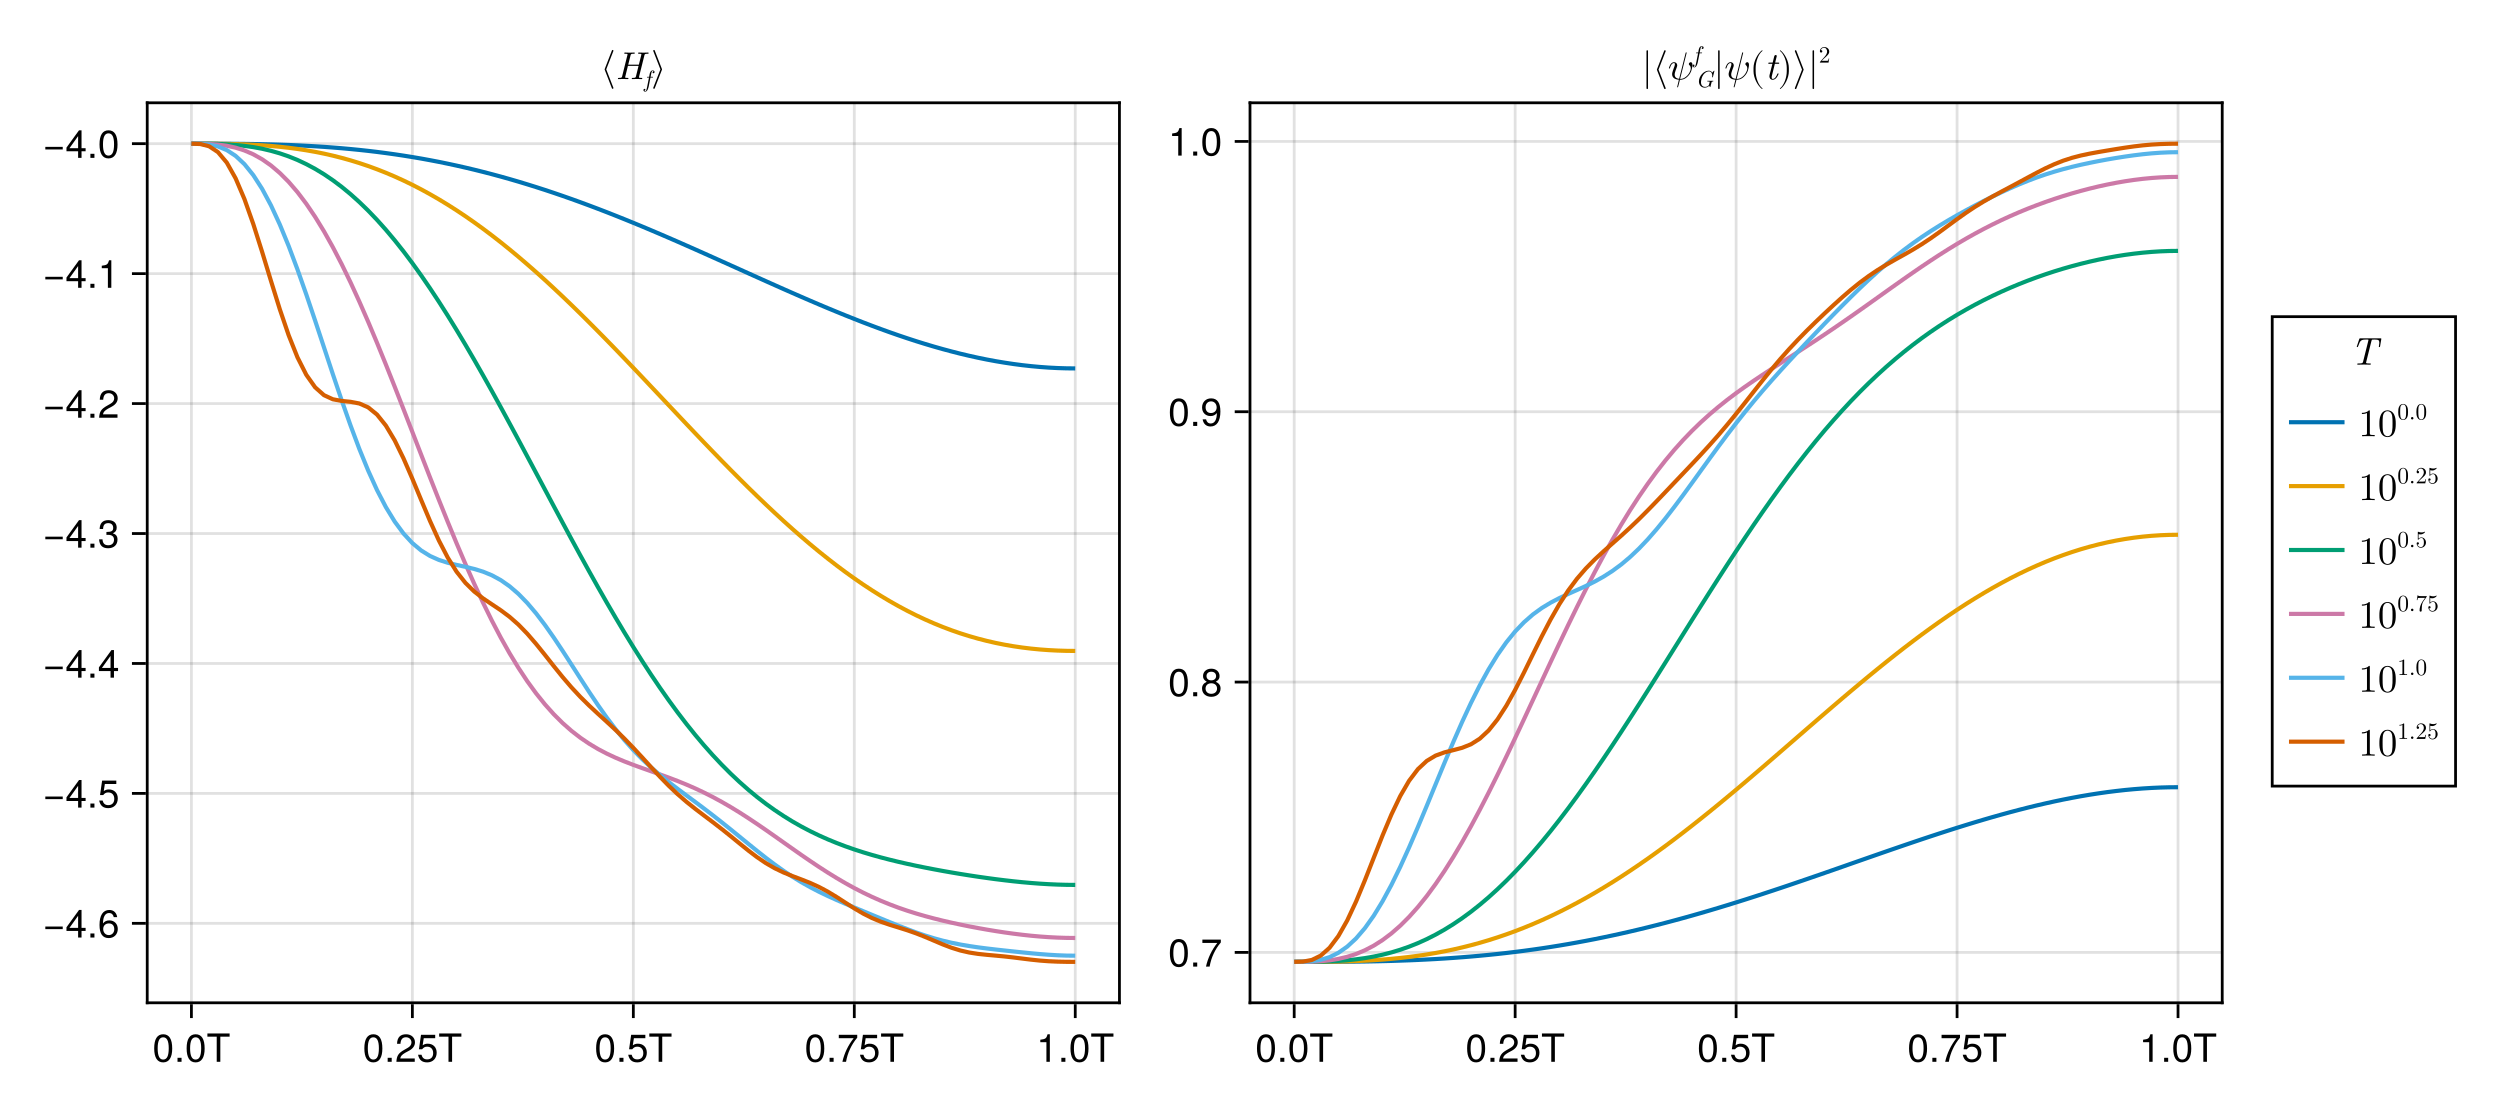 <?xml version="1.0" encoding="UTF-8"?>
<svg xmlns="http://www.w3.org/2000/svg" xmlns:xlink="http://www.w3.org/1999/xlink" width="900" height="400" viewBox="0 0 900 400">
<defs>
<g>
<g id="glyph-0-0-af085f72">
<path d="M 7.094 -4.781 C 7.094 -1.516 5.953 0.203 3.844 0.203 C 1.719 0.203 0.609 -1.516 0.609 -4.859 C 0.609 -8.188 1.703 -9.922 3.844 -9.922 C 6 -9.922 7.094 -8.219 7.094 -4.781 Z M 5.844 -4.891 C 5.844 -7.547 5.188 -8.828 3.844 -8.828 C 2.516 -8.828 1.859 -7.562 1.859 -4.844 C 1.859 -2.125 2.516 -0.812 3.828 -0.812 C 5.188 -0.812 5.844 -2.078 5.844 -4.891 Z M 5.844 -4.891 "/>
</g>
<g id="glyph-1-0-af085f72">
<path d="M 2.672 0 C 2.672 0 1.219 0 1.219 0 C 1.219 0 1.219 -1.453 1.219 -1.453 C 1.219 -1.453 2.672 -1.453 2.672 -1.453 C 2.672 -1.453 2.672 0 2.672 0 Z M 2.672 0 "/>
</g>
<g id="glyph-1-1-af085f72">
<path d="M 7.094 -4.781 C 7.094 -1.516 5.953 0.203 3.844 0.203 C 1.719 0.203 0.609 -1.516 0.609 -4.859 C 0.609 -8.188 1.703 -9.922 3.844 -9.922 C 6 -9.922 7.094 -8.219 7.094 -4.781 Z M 5.844 -4.891 C 5.844 -7.547 5.188 -8.828 3.844 -8.828 C 2.516 -8.828 1.859 -7.562 1.859 -4.844 C 1.859 -2.125 2.516 -0.812 3.828 -0.812 C 5.188 -0.812 5.844 -2.078 5.844 -4.891 Z M 5.844 -4.891 "/>
</g>
<g id="glyph-1-2-af085f72">
<path d="M 8.297 -9.062 C 8.297 -9.062 4.953 -9.062 4.953 -9.062 C 4.953 -9.062 4.953 0 4.953 0 C 4.953 0 3.656 0 3.656 0 C 3.656 0 3.656 -9.062 3.656 -9.062 C 3.656 -9.062 0.297 -9.062 0.297 -9.062 C 0.297 -9.062 0.297 -10.203 0.297 -10.203 C 0.297 -10.203 8.297 -10.203 8.297 -10.203 C 8.297 -10.203 8.297 -9.062 8.297 -9.062 Z M 8.297 -9.062 "/>
</g>
<g id="glyph-1-3-af085f72">
<path d="M 7.156 -7.016 C 7.156 -5.797 6.438 -4.766 5.047 -4.016 C 5.047 -4.016 3.656 -3.266 3.656 -3.266 C 2.438 -2.547 1.984 -2.031 1.859 -1.219 C 1.859 -1.219 7.078 -1.219 7.078 -1.219 C 7.078 -1.219 7.078 0 7.078 0 C 7.078 0 0.469 0 0.469 0 C 0.594 -2.188 1.188 -3.125 3.266 -4.297 C 3.266 -4.297 4.547 -5.031 4.547 -5.031 C 5.438 -5.531 5.891 -6.203 5.891 -6.984 C 5.891 -8.047 5.047 -8.844 3.938 -8.844 C 2.719 -8.844 2.031 -8.141 1.938 -6.484 C 1.938 -6.484 0.703 -6.484 0.703 -6.484 C 0.766 -8.891 1.953 -9.922 3.969 -9.922 C 5.859 -9.922 7.156 -8.688 7.156 -7.016 Z M 7.156 -7.016 "/>
</g>
<g id="glyph-1-4-af085f72">
<path d="M 7.188 -3.297 C 7.188 -1.188 5.781 0.203 3.781 0.203 C 2.016 0.203 0.891 -0.578 0.484 -2.547 C 0.484 -2.547 1.719 -2.547 1.719 -2.547 C 2.016 -1.422 2.672 -0.875 3.75 -0.875 C 5.094 -0.875 5.922 -1.688 5.922 -3.125 C 5.922 -4.594 5.078 -5.453 3.75 -5.453 C 2.984 -5.453 2.5 -5.203 1.938 -4.516 C 1.938 -4.516 0.797 -4.516 0.797 -4.516 C 0.797 -4.516 1.547 -9.719 1.547 -9.719 C 1.547 -9.719 6.656 -9.719 6.656 -9.719 C 6.656 -9.719 6.656 -8.5 6.656 -8.5 C 6.656 -8.5 2.531 -8.5 2.531 -8.5 C 2.531 -8.5 2.141 -5.938 2.141 -5.938 C 2.719 -6.359 3.281 -6.531 3.969 -6.531 C 5.875 -6.531 7.188 -5.25 7.188 -3.297 Z M 7.188 -3.297 "/>
</g>
<g id="glyph-1-5-af085f72">
<path d="M 7.281 -8.688 C 5.188 -6.203 3.797 -3.203 3.25 0 C 3.25 0 1.938 0 1.938 0 C 2.625 -3.109 4.031 -6 6 -8.5 C 6 -8.5 0.641 -8.5 0.641 -8.5 C 0.641 -8.5 0.641 -9.719 0.641 -9.719 C 0.641 -9.719 7.281 -9.719 7.281 -9.719 C 7.281 -9.719 7.281 -8.688 7.281 -8.688 Z M 7.281 -8.688 "/>
</g>
<g id="glyph-1-6-af085f72">
<path d="M 4.859 0 C 4.859 0 3.625 0 3.625 0 C 3.625 0 3.625 -7.062 3.625 -7.062 C 3.625 -7.062 1.422 -7.062 1.422 -7.062 C 1.422 -7.062 1.422 -7.953 1.422 -7.953 C 3.328 -8.188 3.609 -8.406 4.047 -9.922 C 4.047 -9.922 4.859 -9.922 4.859 -9.922 C 4.859 -9.922 4.859 0 4.859 0 Z M 4.859 0 "/>
</g>
<g id="glyph-1-7-af085f72">
<path d="M 7.219 -3.031 C 7.219 -3.031 0.953 -3.031 0.953 -3.031 C 0.953 -3.031 0.953 -3.969 0.953 -3.969 C 0.953 -3.969 7.219 -3.969 7.219 -3.969 C 7.219 -3.969 7.219 -3.031 7.219 -3.031 Z M 7.219 -3.031 "/>
</g>
<g id="glyph-1-8-af085f72">
<path d="M 7.281 -2.375 C 7.281 -2.375 5.812 -2.375 5.812 -2.375 C 5.812 -2.375 5.812 0 5.812 0 C 5.812 0 4.578 0 4.578 0 C 4.578 0 4.578 -2.375 4.578 -2.375 C 4.578 -2.375 0.391 -2.375 0.391 -2.375 C 0.391 -2.375 0.391 -3.688 0.391 -3.688 C 0.391 -3.688 4.906 -9.922 4.906 -9.922 C 4.906 -9.922 5.812 -9.922 5.812 -9.922 C 5.812 -9.922 5.812 -3.484 5.812 -3.484 C 5.812 -3.484 7.281 -3.484 7.281 -3.484 C 7.281 -3.484 7.281 -2.375 7.281 -2.375 Z M 4.578 -3.484 C 4.578 -3.484 4.578 -7.828 4.578 -7.828 C 4.578 -7.828 1.469 -3.484 1.469 -3.484 C 1.469 -3.484 4.578 -3.484 4.578 -3.484 Z M 4.578 -3.484 "/>
</g>
<g id="glyph-1-9-af085f72">
<path d="M 7.188 -3.078 C 7.188 -1.141 5.828 0.203 3.938 0.203 C 1.672 0.203 0.609 -1.422 0.609 -4.516 C 0.609 -7.984 1.844 -9.922 4.156 -9.922 C 5.672 -9.922 6.734 -8.953 6.969 -7.344 C 6.969 -7.344 5.734 -7.344 5.734 -7.344 C 5.547 -8.281 4.938 -8.828 4.078 -8.828 C 2.656 -8.828 1.875 -7.484 1.859 -5.062 C 2.391 -5.797 3.156 -6.172 4.141 -6.172 C 5.922 -6.172 7.188 -4.922 7.188 -3.078 Z M 5.922 -2.984 C 5.922 -4.312 5.188 -5.078 3.984 -5.078 C 2.766 -5.078 1.938 -4.281 1.938 -3.047 C 1.938 -1.781 2.797 -0.875 3.953 -0.875 C 5.078 -0.875 5.922 -1.734 5.922 -2.984 Z M 5.922 -2.984 "/>
</g>
<g id="glyph-1-10-af085f72">
<path d="M 7.078 -2.891 C 7.078 -1.016 5.766 0.203 3.719 0.203 C 1.688 0.203 0.609 -0.781 0.453 -3 C 0.453 -3 1.688 -3 1.688 -3 C 1.766 -1.547 2.422 -0.875 3.766 -0.875 C 5.047 -0.875 5.828 -1.625 5.828 -2.875 C 5.828 -3.969 5.125 -4.625 3.766 -4.625 C 3.766 -4.625 3.094 -4.625 3.094 -4.625 C 3.094 -4.625 3.094 -5.656 3.094 -5.656 C 5.062 -5.656 5.531 -6.094 5.531 -7.156 C 5.531 -8.203 4.875 -8.844 3.781 -8.844 C 2.516 -8.844 1.922 -8.188 1.891 -6.719 C 1.891 -6.719 0.656 -6.719 0.656 -6.719 C 0.703 -8.828 1.766 -9.922 3.766 -9.922 C 5.656 -9.922 6.797 -8.906 6.797 -7.203 C 6.797 -6.203 6.328 -5.562 5.406 -5.188 C 6.594 -4.781 7.078 -4.094 7.078 -2.891 Z M 7.078 -2.891 "/>
</g>
<g id="glyph-1-11-af085f72">
<path d="M 7.125 -5.188 C 7.125 -1.766 5.875 0.203 3.562 0.203 C 2.047 0.203 0.984 -0.75 0.734 -2.375 C 0.734 -2.375 1.969 -2.375 1.969 -2.375 C 2.172 -1.422 2.766 -0.875 3.641 -0.875 C 5.047 -0.875 5.844 -2.219 5.859 -4.641 C 5.203 -3.875 4.516 -3.547 3.578 -3.547 C 1.797 -3.547 0.531 -4.781 0.531 -6.641 C 0.531 -8.578 1.891 -9.922 3.781 -9.922 C 6.047 -9.922 7.125 -8.297 7.125 -5.188 Z M 5.781 -6.656 C 5.781 -7.953 4.906 -8.844 3.766 -8.844 C 2.625 -8.844 1.797 -8 1.797 -6.734 C 1.797 -5.406 2.531 -4.641 3.719 -4.641 C 4.922 -4.641 5.781 -5.453 5.781 -6.656 Z M 5.781 -6.656 "/>
</g>
<g id="glyph-2-0-af085f72">
<path d="M 2.672 0 C 2.672 0 1.219 0 1.219 0 C 1.219 0 1.219 -1.453 1.219 -1.453 C 1.219 -1.453 2.672 -1.453 2.672 -1.453 C 2.672 -1.453 2.672 0 2.672 0 Z M 2.672 0 "/>
</g>
<g id="glyph-3-0-af085f72">
<path d="M 7.219 -3.031 C 7.219 -3.031 0.953 -3.031 0.953 -3.031 C 0.953 -3.031 0.953 -3.969 0.953 -3.969 C 0.953 -3.969 7.219 -3.969 7.219 -3.969 C 7.219 -3.969 7.219 -3.031 7.219 -3.031 Z M 7.219 -3.031 "/>
</g>
<g id="glyph-3-1-af085f72">
<path d="M 7.281 -2.375 C 7.281 -2.375 5.812 -2.375 5.812 -2.375 C 5.812 -2.375 5.812 0 5.812 0 C 5.812 0 4.578 0 4.578 0 C 4.578 0 4.578 -2.375 4.578 -2.375 C 4.578 -2.375 0.391 -2.375 0.391 -2.375 C 0.391 -2.375 0.391 -3.688 0.391 -3.688 C 0.391 -3.688 4.906 -9.922 4.906 -9.922 C 4.906 -9.922 5.812 -9.922 5.812 -9.922 C 5.812 -9.922 5.812 -3.484 5.812 -3.484 C 5.812 -3.484 7.281 -3.484 7.281 -3.484 C 7.281 -3.484 7.281 -2.375 7.281 -2.375 Z M 4.578 -3.484 C 4.578 -3.484 4.578 -7.828 4.578 -7.828 C 4.578 -7.828 1.469 -3.484 1.469 -3.484 C 1.469 -3.484 4.578 -3.484 4.578 -3.484 Z M 4.578 -3.484 "/>
</g>
<g id="glyph-3-2-af085f72">
<path d="M 7.094 -4.781 C 7.094 -1.516 5.953 0.203 3.844 0.203 C 1.719 0.203 0.609 -1.516 0.609 -4.859 C 0.609 -8.188 1.703 -9.922 3.844 -9.922 C 6 -9.922 7.094 -8.219 7.094 -4.781 Z M 5.844 -4.891 C 5.844 -7.547 5.188 -8.828 3.844 -8.828 C 2.516 -8.828 1.859 -7.562 1.859 -4.844 C 1.859 -2.125 2.516 -0.812 3.828 -0.812 C 5.188 -0.812 5.844 -2.078 5.844 -4.891 Z M 5.844 -4.891 "/>
</g>
<g id="glyph-3-3-af085f72">
<path d="M 2.672 0 C 2.672 0 1.219 0 1.219 0 C 1.219 0 1.219 -1.453 1.219 -1.453 C 1.219 -1.453 2.672 -1.453 2.672 -1.453 C 2.672 -1.453 2.672 0 2.672 0 Z M 2.672 0 "/>
</g>
<g id="glyph-3-4-af085f72">
<path d="M 7.188 -2.797 C 7.188 -1 5.812 0.203 3.844 0.203 C 1.891 0.203 0.516 -1 0.516 -2.812 C 0.516 -3.906 1.078 -4.672 2.219 -5.219 C 1.203 -5.859 0.875 -6.359 0.875 -7.281 C 0.875 -8.828 2.094 -9.922 3.844 -9.922 C 5.609 -9.922 6.828 -8.828 6.828 -7.281 C 6.828 -6.344 6.5 -5.844 5.469 -5.219 C 6.625 -4.672 7.188 -3.906 7.188 -2.797 Z M 5.578 -7.25 C 5.578 -8.219 4.906 -8.828 3.844 -8.828 C 2.812 -8.828 2.125 -8.219 2.125 -7.266 C 2.125 -6.328 2.812 -5.719 3.844 -5.719 C 4.891 -5.719 5.578 -6.328 5.578 -7.25 Z M 5.922 -2.781 C 5.922 -3.953 5.078 -4.672 3.844 -4.672 C 2.625 -4.672 1.781 -3.953 1.781 -2.781 C 1.781 -1.625 2.625 -0.875 3.828 -0.875 C 5.078 -0.875 5.922 -1.609 5.922 -2.781 Z M 5.922 -2.781 "/>
</g>
<g id="glyph-4-0-af085f72">
<path d="M 2.672 0 C 2.672 0 1.219 0 1.219 0 C 1.219 0 1.219 -1.453 1.219 -1.453 C 1.219 -1.453 2.672 -1.453 2.672 -1.453 C 2.672 -1.453 2.672 0 2.672 0 Z M 2.672 0 "/>
</g>
<g id="glyph-5-0-af085f72">
<path d="M 4.703 3.219 C 4.703 3.172 4.703 3.156 4.688 3.125 L 2.109 -3.5 L 4.688 -10.125 C 4.703 -10.156 4.703 -10.172 4.703 -10.219 C 4.703 -10.375 4.578 -10.5 4.422 -10.5 C 4.312 -10.5 4.203 -10.438 4.156 -10.312 L 1.547 -3.594 C 1.547 -3.562 1.547 -3.547 1.547 -3.5 C 1.547 -3.453 1.547 -3.438 1.547 -3.406 L 4.156 3.312 C 4.203 3.438 4.312 3.5 4.422 3.5 C 4.578 3.5 4.703 3.375 4.703 3.219 Z M 4.703 3.219 "/>
</g>
<g id="glyph-5-1-af085f72">
<path d="M 3.891 -3.594 L 1.281 -10.312 C 1.25 -10.438 1.141 -10.5 1.016 -10.5 C 0.875 -10.5 0.734 -10.375 0.734 -10.219 C 0.734 -10.172 0.734 -10.156 0.75 -10.125 L 3.328 -3.5 L 0.75 3.125 C 0.734 3.156 0.734 3.172 0.734 3.219 C 0.734 3.375 0.875 3.5 1.016 3.5 C 1.141 3.5 1.25 3.438 1.281 3.312 L 3.891 -3.406 C 3.906 -3.438 3.906 -3.453 3.906 -3.5 C 3.906 -3.547 3.906 -3.562 3.891 -3.594 Z M 3.891 -3.594 "/>
</g>
<g id="glyph-5-2-af085f72">
<path d="M 2.219 3.219 L 2.219 -10.219 C 2.219 -10.375 2.094 -10.5 1.953 -10.5 C 1.797 -10.5 1.672 -10.375 1.672 -10.219 L 1.672 3.219 C 1.672 3.375 1.797 3.5 1.953 3.5 C 2.094 3.5 2.219 3.375 2.219 3.219 Z M 2.219 3.219 "/>
</g>
<g id="glyph-5-3-af085f72">
<path d="M 8.891 -5.203 C 8.891 -5.984 8.516 -6.188 8.281 -6.188 C 7.922 -6.188 7.578 -5.828 7.578 -5.516 C 7.578 -5.328 7.656 -5.25 7.781 -5.141 C 7.938 -4.984 8.281 -4.625 8.281 -3.953 C 8.281 -3.047 7.562 -1.906 7.062 -1.406 C 5.844 -0.156 4.938 -0.156 4.438 -0.156 L 6.75 -9.359 C 6.766 -9.406 6.797 -9.484 6.797 -9.562 C 6.797 -9.703 6.688 -9.719 6.625 -9.719 C 6.484 -9.719 6.469 -9.688 6.406 -9.438 L 4.094 -0.188 C 3.031 -0.312 2.484 -0.828 2.484 -1.75 C 2.484 -2.031 2.484 -2.391 3.25 -4.359 C 3.297 -4.516 3.406 -4.766 3.406 -5.047 C 3.406 -5.672 2.953 -6.188 2.25 -6.188 C 0.922 -6.188 0.406 -4.156 0.406 -4.031 C 0.406 -3.891 0.578 -3.891 0.578 -3.891 C 0.719 -3.891 0.734 -3.922 0.797 -4.141 C 1.172 -5.469 1.734 -5.875 2.219 -5.875 C 2.328 -5.875 2.562 -5.875 2.562 -5.438 C 2.562 -5.062 2.422 -4.719 2.234 -4.234 C 1.562 -2.469 1.562 -2.094 1.562 -1.859 C 1.562 -0.531 2.656 0.047 4 0.125 C 3.891 0.625 3.891 0.656 3.703 1.406 C 3.656 1.547 3.375 2.688 3.375 2.734 C 3.375 2.734 3.375 2.875 3.547 2.875 C 3.547 2.875 3.641 2.875 3.672 2.812 C 3.703 2.781 3.797 2.438 3.844 2.234 L 4.375 0.156 C 4.891 0.156 6.125 0.156 7.438 -1.344 C 8.016 -1.984 8.297 -2.609 8.453 -3.031 C 8.578 -3.375 8.891 -4.594 8.891 -5.203 Z M 8.891 -5.203 "/>
</g>
<g id="glyph-5-4-af085f72">
<path d="M 4.641 3.328 C 4.641 3.297 4.625 3.25 4.594 3.219 C 3.141 2.125 2.172 -0.672 2.172 -2.906 L 2.172 -4.094 C 2.172 -6.328 3.141 -9.125 4.594 -10.219 C 4.625 -10.25 4.641 -10.297 4.641 -10.328 C 4.641 -10.406 4.578 -10.469 4.516 -10.469 C 4.484 -10.469 4.453 -10.453 4.422 -10.438 C 2.891 -9.281 1.406 -6.484 1.406 -4.094 L 1.406 -2.906 C 1.406 -0.516 2.891 2.281 4.422 3.438 C 4.453 3.453 4.484 3.469 4.516 3.469 C 4.578 3.469 4.641 3.406 4.641 3.328 Z M 4.641 3.328 "/>
</g>
<g id="glyph-5-5-af085f72">
<path d="M 4.031 -2.906 L 4.031 -4.094 C 4.031 -6.484 2.562 -9.281 1.016 -10.438 C 1 -10.453 0.969 -10.469 0.938 -10.469 C 0.875 -10.469 0.797 -10.406 0.797 -10.328 C 0.797 -10.297 0.828 -10.25 0.859 -10.219 C 2.312 -9.125 3.281 -6.328 3.281 -4.094 L 3.281 -2.906 C 3.281 -0.672 2.312 2.125 0.859 3.219 C 0.828 3.25 0.797 3.297 0.797 3.328 C 0.797 3.406 0.875 3.469 0.938 3.469 C 0.969 3.469 1 3.453 1.016 3.438 C 2.562 2.281 4.031 -0.516 4.031 -2.906 Z M 4.031 -2.906 "/>
</g>
<g id="glyph-5-6-af085f72">
<path d="M 5.859 0 L 5.859 -0.438 L 5.422 -0.438 C 4.156 -0.438 4.109 -0.594 4.109 -1.109 L 4.109 -8.953 C 4.109 -9.297 4.109 -9.328 3.797 -9.328 C 2.922 -8.422 1.688 -8.422 1.25 -8.422 L 1.25 -8 C 1.531 -8 2.359 -8 3.078 -8.359 L 3.078 -1.109 C 3.078 -0.609 3.031 -0.438 1.781 -0.438 L 1.328 -0.438 L 1.328 0 C 1.812 -0.047 3.031 -0.047 3.594 -0.047 C 4.156 -0.047 5.375 -0.047 5.859 0 Z M 5.859 0 "/>
</g>
<g id="glyph-5-7-af085f72">
<path d="M 6.438 -4.484 C 6.438 -5.594 6.375 -6.719 5.875 -7.75 C 5.234 -9.094 4.094 -9.328 3.5 -9.328 C 2.656 -9.328 1.641 -8.953 1.062 -7.656 C 0.609 -6.688 0.547 -5.594 0.547 -4.484 C 0.547 -3.438 0.609 -2.172 1.172 -1.109 C 1.781 0.031 2.797 0.312 3.484 0.312 C 4.234 0.312 5.312 0.016 5.922 -1.312 C 6.375 -2.281 6.438 -3.375 6.438 -4.484 Z M 5.281 -4.641 C 5.281 -3.594 5.281 -2.641 5.125 -1.75 C 4.906 -0.422 4.109 0 3.484 0 C 2.938 0 2.109 -0.344 1.859 -1.688 C 1.703 -2.531 1.703 -3.828 1.703 -4.641 C 1.703 -5.547 1.703 -6.469 1.812 -7.219 C 2.094 -8.891 3.141 -9.016 3.484 -9.016 C 3.953 -9.016 4.875 -8.766 5.141 -7.375 C 5.281 -6.594 5.281 -5.531 5.281 -4.641 Z M 5.281 -4.641 "/>
</g>
<g id="glyph-6-0-af085f72">
<path d="M 9.641 -0.25 C 9.641 -0.438 9.547 -0.438 9.266 -0.438 C 8.453 -0.438 8.453 -0.547 8.453 -0.672 C 8.453 -0.672 8.453 -0.781 8.516 -1 L 10.406 -8.562 C 10.516 -9.016 10.625 -9.125 11.516 -9.125 C 11.797 -9.125 11.922 -9.125 11.922 -9.375 C 11.922 -9.531 11.828 -9.562 11.734 -9.562 C 11.203 -9.562 10.625 -9.516 10.078 -9.516 C 9.516 -9.516 8.953 -9.562 8.406 -9.562 C 8.312 -9.562 8.141 -9.562 8.141 -9.297 C 8.141 -9.125 8.25 -9.125 8.516 -9.125 C 8.953 -9.125 9.328 -9.125 9.328 -8.891 C 9.328 -8.844 9.328 -8.812 9.266 -8.625 L 8.406 -5.188 L 4.578 -5.188 L 5.422 -8.562 C 5.531 -9.016 5.641 -9.125 6.531 -9.125 C 6.812 -9.125 6.938 -9.125 6.938 -9.375 C 6.938 -9.531 6.844 -9.562 6.75 -9.562 C 6.219 -9.562 5.641 -9.516 5.094 -9.516 C 4.531 -9.516 3.969 -9.562 3.422 -9.562 C 3.328 -9.562 3.156 -9.562 3.156 -9.297 C 3.156 -9.125 3.266 -9.125 3.531 -9.125 C 3.969 -9.125 4.344 -9.125 4.344 -8.891 C 4.344 -8.844 4.344 -8.812 4.281 -8.625 L 2.391 -1.016 C 2.281 -0.547 2.203 -0.438 1.25 -0.438 C 1.016 -0.438 0.875 -0.438 0.875 -0.172 C 0.875 0 1.016 0 1.062 0 C 1.594 0 2.172 -0.047 2.719 -0.047 C 3.281 -0.047 3.844 0 4.391 0 C 4.5 0 4.656 0 4.656 -0.25 C 4.656 -0.438 4.562 -0.438 4.281 -0.438 C 3.469 -0.438 3.469 -0.547 3.469 -0.672 C 3.469 -0.734 3.469 -0.75 3.531 -0.953 L 4.469 -4.766 L 8.297 -4.766 L 7.375 -1.016 C 7.266 -0.547 7.188 -0.438 6.234 -0.438 C 6 -0.438 5.859 -0.438 5.859 -0.172 C 5.859 0 6 0 6.047 0 C 6.578 0 7.156 -0.047 7.703 -0.047 C 8.266 -0.047 8.828 0 9.375 0 C 9.484 0 9.641 0 9.641 -0.25 Z M 9.641 -0.25 "/>
</g>
<g id="glyph-6-1-af085f72">
<path d="M 4.984 -2 C 4.984 -2.141 4.875 -2.141 4.781 -2.141 C 4.609 -2.141 4.609 -2.125 4.5 -1.875 C 4.234 -1.203 3.688 -0.156 2.891 -0.156 C 2.5 -0.156 2.5 -0.5 2.5 -0.734 C 2.5 -0.828 2.5 -1.047 2.609 -1.438 L 3.641 -5.594 L 4.828 -5.594 C 5.062 -5.594 5.219 -5.594 5.219 -5.859 C 5.219 -6.031 5.094 -6.031 4.875 -6.031 L 3.75 -6.031 L 4.266 -8.109 C 4.328 -8.297 4.328 -8.328 4.328 -8.406 C 4.328 -8.688 4.094 -8.766 3.953 -8.766 C 3.594 -8.766 3.453 -8.469 3.406 -8.266 L 2.859 -6.031 L 1.672 -6.031 C 1.422 -6.031 1.281 -6.031 1.281 -5.766 C 1.281 -5.594 1.406 -5.594 1.625 -5.594 L 2.75 -5.594 L 1.734 -1.578 C 1.719 -1.531 1.672 -1.297 1.672 -1.109 C 1.672 -0.406 2.125 0.156 2.859 0.156 C 4.266 0.156 4.984 -1.938 4.984 -2 Z M 4.984 -2 "/>
</g>
<g id="glyph-6-2-af085f72">
<path d="M 10.844 -6.625 L 11.266 -9.125 C 11.281 -9.188 11.281 -9.25 11.281 -9.312 C 11.281 -9.484 11.156 -9.484 10.938 -9.484 L 3.75 -9.484 C 3.469 -9.484 3.438 -9.484 3.344 -9.219 L 2.516 -6.719 C 2.453 -6.531 2.453 -6.484 2.453 -6.484 C 2.453 -6.328 2.625 -6.328 2.656 -6.328 C 2.719 -6.328 2.766 -6.328 2.812 -6.375 C 2.844 -6.391 2.859 -6.406 3 -6.781 C 3.656 -8.75 4.047 -9.047 5.859 -9.047 L 6.328 -9.047 C 6.656 -9.047 6.656 -8.984 6.656 -8.891 C 6.656 -8.797 6.625 -8.672 6.594 -8.578 L 4.719 -1.062 C 4.594 -0.578 4.469 -0.438 3.234 -0.438 L 3.016 -0.438 C 2.766 -0.438 2.625 -0.438 2.625 -0.172 C 2.625 0 2.781 0 2.859 0 C 3.562 0 4.312 -0.047 5.031 -0.047 C 5.75 -0.047 6.516 0 7.219 0 C 7.344 0 7.516 0 7.516 -0.281 C 7.516 -0.438 7.375 -0.438 7.172 -0.438 L 6.953 -0.438 C 6.734 -0.438 6.297 -0.469 6.266 -0.469 C 5.859 -0.5 5.797 -0.562 5.797 -0.75 C 5.797 -0.797 5.797 -0.828 5.859 -1.016 L 7.734 -8.547 C 7.828 -8.969 7.938 -9 8.047 -9.016 C 8.156 -9.047 8.547 -9.047 8.781 -9.047 C 10.234 -9.047 10.562 -8.844 10.562 -7.984 C 10.562 -7.812 10.562 -7.547 10.422 -6.719 C 10.391 -6.562 10.391 -6.516 10.391 -6.516 C 10.391 -6.328 10.531 -6.328 10.594 -6.328 C 10.781 -6.328 10.812 -6.375 10.844 -6.625 Z M 10.844 -6.625 "/>
</g>
<g id="glyph-7-0-af085f72">
<path d="M 3.797 -5.375 C 3.797 -5.734 3.453 -5.922 3.109 -5.922 C 2.281 -5.922 2.078 -4.828 2.016 -4.547 L 1.844 -3.625 L 1.281 -3.625 C 1.156 -3.625 1.062 -3.625 1.062 -3.453 C 1.062 -3.359 1.141 -3.359 1.266 -3.359 L 1.797 -3.359 L 1.172 -0.234 C 1.078 0.297 0.984 0.641 0.938 0.812 C 0.875 1.094 0.766 1.531 0.469 1.531 C 0.375 1.531 0.219 1.516 0.125 1.391 C 0.375 1.344 0.5 1.141 0.5 0.969 C 0.5 0.797 0.344 0.703 0.203 0.703 C 0 0.703 -0.203 0.875 -0.203 1.172 C -0.203 1.547 0.156 1.719 0.469 1.719 C 1.344 1.719 1.688 -0.047 1.734 -0.344 L 2.328 -3.359 L 3.016 -3.359 C 3.156 -3.359 3.25 -3.359 3.25 -3.516 C 3.25 -3.625 3.172 -3.625 3.031 -3.625 L 2.375 -3.625 L 2.641 -4.984 C 2.719 -5.297 2.812 -5.734 3.109 -5.734 C 3.172 -5.734 3.359 -5.719 3.469 -5.594 C 3.219 -5.547 3.094 -5.344 3.094 -5.172 C 3.094 -5 3.25 -4.906 3.375 -4.906 C 3.594 -4.906 3.797 -5.078 3.797 -5.375 Z M 3.797 -5.375 "/>
</g>
<g id="glyph-8-0-af085f72">
<path d="M 6.453 -2.188 C 6.453 -2.25 6.422 -2.297 6.344 -2.297 C 6.094 -2.297 5.797 -2.266 5.531 -2.266 C 5.172 -2.266 4.797 -2.297 4.438 -2.297 C 4.359 -2.297 4.25 -2.297 4.25 -2.125 C 4.25 -2.031 4.344 -2.031 4.469 -2.031 L 4.547 -2.031 C 4.656 -2.031 4.797 -2.031 4.906 -2.016 C 5.078 -2 5.141 -1.984 5.141 -1.859 C 5.141 -1.828 5.141 -1.812 5.078 -1.578 C 4.891 -0.828 4.875 -0.734 4.625 -0.5 C 4.266 -0.172 3.797 -0.078 3.484 -0.078 C 2.688 -0.078 2 -0.625 2 -1.75 C 2 -2.234 2.188 -3.578 2.875 -4.5 C 3.453 -5.281 4.219 -5.672 4.859 -5.672 C 5.766 -5.672 6.062 -4.859 6.062 -4.125 C 6.062 -3.906 6.016 -3.641 6.016 -3.609 C 6.016 -3.531 6.109 -3.531 6.141 -3.531 C 6.234 -3.531 6.266 -3.531 6.297 -3.688 L 6.812 -5.719 C 6.812 -5.766 6.828 -5.812 6.828 -5.844 C 6.828 -5.844 6.812 -5.922 6.734 -5.922 C 6.734 -5.922 6.672 -5.922 6.594 -5.828 L 6.062 -5.219 C 5.703 -5.797 5.219 -5.922 4.797 -5.922 C 3.062 -5.922 1.266 -4.031 1.266 -2.062 C 1.266 -0.703 2.141 0.188 3.328 0.188 C 4.109 0.188 4.719 -0.203 4.953 -0.516 C 5.031 -0.312 5.219 -0.016 5.312 -0.016 C 5.375 -0.016 5.391 -0.062 5.406 -0.156 L 5.812 -1.75 C 5.875 -1.953 5.891 -2.031 6.25 -2.031 C 6.359 -2.031 6.453 -2.031 6.453 -2.188 Z M 6.453 -2.188 "/>
</g>
<g id="glyph-8-1-af085f72">
<path d="M 3.797 -5.375 C 3.797 -5.734 3.453 -5.922 3.109 -5.922 C 2.281 -5.922 2.078 -4.828 2.016 -4.547 L 1.844 -3.625 L 1.281 -3.625 C 1.156 -3.625 1.062 -3.625 1.062 -3.453 C 1.062 -3.359 1.141 -3.359 1.266 -3.359 L 1.797 -3.359 L 1.172 -0.234 C 1.078 0.297 0.984 0.641 0.938 0.812 C 0.875 1.094 0.766 1.531 0.469 1.531 C 0.375 1.531 0.219 1.516 0.125 1.391 C 0.375 1.344 0.5 1.141 0.5 0.969 C 0.5 0.797 0.344 0.703 0.203 0.703 C 0 0.703 -0.203 0.875 -0.203 1.172 C -0.203 1.547 0.156 1.719 0.469 1.719 C 1.344 1.719 1.688 -0.047 1.734 -0.344 L 2.328 -3.359 L 3.016 -3.359 C 3.156 -3.359 3.25 -3.359 3.25 -3.516 C 3.25 -3.625 3.172 -3.625 3.031 -3.625 L 2.375 -3.625 L 2.641 -4.984 C 2.719 -5.297 2.812 -5.734 3.109 -5.734 C 3.172 -5.734 3.359 -5.719 3.469 -5.594 C 3.219 -5.547 3.094 -5.344 3.094 -5.172 C 3.094 -5 3.25 -4.906 3.375 -4.906 C 3.594 -4.906 3.797 -5.078 3.797 -5.375 Z M 3.797 -5.375 "/>
</g>
<g id="glyph-9-0-af085f72">
<path d="M 3.781 -1.469 L 3.562 -1.469 C 3.516 -1.203 3.469 -0.844 3.375 -0.719 C 3.328 -0.641 2.766 -0.641 2.578 -0.641 L 1.062 -0.641 L 1.953 -1.516 C 3.266 -2.672 3.781 -3.125 3.781 -3.969 C 3.781 -4.922 3.016 -5.594 2 -5.594 C 1.047 -5.594 0.422 -4.828 0.422 -4.078 C 0.422 -3.609 0.844 -3.609 0.859 -3.609 C 1.016 -3.609 1.297 -3.703 1.297 -4.047 C 1.297 -4.266 1.156 -4.484 0.859 -4.484 C 0.797 -4.484 0.766 -4.484 0.75 -4.484 C 0.938 -5.031 1.391 -5.344 1.891 -5.344 C 2.641 -5.344 3.016 -4.656 3.016 -3.969 C 3.016 -3.297 2.594 -2.625 2.125 -2.109 L 0.516 -0.312 C 0.422 -0.219 0.422 -0.203 0.422 0 L 3.531 0 Z M 3.781 -1.469 "/>
</g>
<g id="glyph-10-0-af085f72">
<path d="M 3.859 -2.688 C 3.859 -3.359 3.828 -4.031 3.531 -4.656 C 3.141 -5.469 2.453 -5.594 2.094 -5.594 C 1.594 -5.594 0.984 -5.375 0.641 -4.594 C 0.375 -4.016 0.328 -3.359 0.328 -2.688 C 0.328 -2.062 0.359 -1.297 0.703 -0.672 C 1.062 0.016 1.688 0.188 2.094 0.188 C 2.547 0.188 3.188 0.016 3.562 -0.797 C 3.828 -1.375 3.859 -2.031 3.859 -2.688 Z M 3.172 -2.797 C 3.172 -2.156 3.172 -1.594 3.078 -1.047 C 2.953 -0.25 2.469 0 2.094 0 C 1.766 0 1.266 -0.203 1.125 -1.016 C 1.031 -1.516 1.031 -2.297 1.031 -2.797 C 1.031 -3.328 1.031 -3.891 1.094 -4.344 C 1.25 -5.344 1.891 -5.406 2.094 -5.406 C 2.375 -5.406 2.922 -5.266 3.078 -4.438 C 3.172 -3.953 3.172 -3.328 3.172 -2.797 Z M 3.172 -2.797 "/>
</g>
<g id="glyph-10-1-af085f72">
<path d="M 1.609 -0.453 C 1.609 -0.688 1.406 -0.891 1.172 -0.891 C 0.922 -0.891 0.719 -0.688 0.719 -0.453 C 0.719 -0.203 0.922 0 1.172 0 C 1.406 0 1.609 -0.203 1.609 -0.453 Z M 1.609 -0.453 "/>
</g>
<g id="glyph-10-2-af085f72">
<path d="M 3.781 -1.469 L 3.562 -1.469 C 3.516 -1.203 3.469 -0.844 3.375 -0.719 C 3.328 -0.641 2.766 -0.641 2.578 -0.641 L 1.062 -0.641 L 1.953 -1.516 C 3.266 -2.672 3.781 -3.125 3.781 -3.969 C 3.781 -4.922 3.016 -5.594 2 -5.594 C 1.047 -5.594 0.422 -4.828 0.422 -4.078 C 0.422 -3.609 0.844 -3.609 0.859 -3.609 C 1.016 -3.609 1.297 -3.703 1.297 -4.047 C 1.297 -4.266 1.156 -4.484 0.859 -4.484 C 0.797 -4.484 0.766 -4.484 0.75 -4.484 C 0.938 -5.031 1.391 -5.344 1.891 -5.344 C 2.641 -5.344 3.016 -4.656 3.016 -3.969 C 3.016 -3.297 2.594 -2.625 2.125 -2.109 L 0.516 -0.312 C 0.422 -0.219 0.422 -0.203 0.422 0 L 3.531 0 Z M 3.781 -1.469 "/>
</g>
<g id="glyph-10-3-af085f72">
<path d="M 3.781 -1.688 C 3.781 -2.688 3.078 -3.531 2.172 -3.531 C 1.781 -3.531 1.406 -3.391 1.109 -3.109 L 1.109 -4.734 C 1.281 -4.688 1.562 -4.625 1.828 -4.625 C 2.859 -4.625 3.453 -5.391 3.453 -5.5 C 3.453 -5.562 3.422 -5.594 3.359 -5.594 C 3.359 -5.594 3.344 -5.594 3.297 -5.578 C 3.125 -5.5 2.719 -5.328 2.156 -5.328 C 1.812 -5.328 1.422 -5.391 1.031 -5.562 C 0.969 -5.594 0.938 -5.594 0.938 -5.594 C 0.844 -5.594 0.844 -5.516 0.844 -5.391 L 0.844 -2.906 C 0.844 -2.75 0.844 -2.688 0.969 -2.688 C 1.031 -2.688 1.047 -2.703 1.078 -2.75 C 1.172 -2.891 1.484 -3.344 2.156 -3.344 C 2.594 -3.344 2.812 -2.953 2.875 -2.812 C 3.016 -2.5 3.031 -2.172 3.031 -1.75 C 3.031 -1.453 3.031 -0.953 2.828 -0.594 C 2.625 -0.266 2.312 -0.047 1.922 -0.047 C 1.312 -0.047 0.828 -0.5 0.688 -0.984 C 0.719 -0.984 0.734 -0.969 0.828 -0.969 C 1.109 -0.969 1.25 -1.188 1.25 -1.391 C 1.25 -1.594 1.109 -1.797 0.828 -1.797 C 0.719 -1.797 0.422 -1.734 0.422 -1.359 C 0.422 -0.625 1 0.188 1.938 0.188 C 2.922 0.188 3.781 -0.625 3.781 -1.688 Z M 3.781 -1.688 "/>
</g>
<g id="glyph-10-4-af085f72">
<path d="M 4.078 -5.406 L 2.031 -5.406 C 1.016 -5.406 0.984 -5.516 0.953 -5.688 L 0.75 -5.688 L 0.469 -3.953 L 0.688 -3.953 C 0.703 -4.078 0.781 -4.609 0.891 -4.719 C 0.953 -4.766 1.609 -4.766 1.719 -4.766 L 3.453 -4.766 L 2.516 -3.438 C 1.75 -2.297 1.484 -1.141 1.484 -0.281 C 1.484 -0.188 1.484 0.188 1.859 0.188 C 2.25 0.188 2.25 -0.188 2.25 -0.281 L 2.25 -0.703 C 2.25 -1.172 2.281 -1.625 2.344 -2.078 C 2.375 -2.281 2.5 -3 2.859 -3.516 L 4 -5.125 C 4.078 -5.219 4.078 -5.234 4.078 -5.406 Z M 4.078 -5.406 "/>
</g>
<g id="glyph-10-5-af085f72">
<path d="M 3.516 0 L 3.516 -0.266 L 3.25 -0.266 C 2.5 -0.266 2.469 -0.359 2.469 -0.672 L 2.469 -5.375 C 2.469 -5.578 2.469 -5.594 2.281 -5.594 C 1.75 -5.062 1.016 -5.062 0.75 -5.062 L 0.75 -4.797 C 0.922 -4.797 1.406 -4.797 1.844 -5.016 L 1.844 -0.672 C 1.844 -0.359 1.828 -0.266 1.062 -0.266 L 0.797 -0.266 L 0.797 0 C 1.094 -0.031 1.828 -0.031 2.156 -0.031 C 2.5 -0.031 3.234 -0.031 3.516 0 Z M 3.516 0 "/>
</g>
<g id="glyph-11-0-af085f72">
<path d="M 3.859 -2.688 C 3.859 -3.359 3.828 -4.031 3.531 -4.656 C 3.141 -5.469 2.453 -5.594 2.094 -5.594 C 1.594 -5.594 0.984 -5.375 0.641 -4.594 C 0.375 -4.016 0.328 -3.359 0.328 -2.688 C 0.328 -2.062 0.359 -1.297 0.703 -0.672 C 1.062 0.016 1.688 0.188 2.094 0.188 C 2.547 0.188 3.188 0.016 3.562 -0.797 C 3.828 -1.375 3.859 -2.031 3.859 -2.688 Z M 3.172 -2.797 C 3.172 -2.156 3.172 -1.594 3.078 -1.047 C 2.953 -0.25 2.469 0 2.094 0 C 1.766 0 1.266 -0.203 1.125 -1.016 C 1.031 -1.516 1.031 -2.297 1.031 -2.797 C 1.031 -3.328 1.031 -3.891 1.094 -4.344 C 1.25 -5.344 1.891 -5.406 2.094 -5.406 C 2.375 -5.406 2.922 -5.266 3.078 -4.438 C 3.172 -3.953 3.172 -3.328 3.172 -2.797 Z M 3.172 -2.797 "/>
</g>
<g id="glyph-11-1-af085f72">
<path d="M 3.781 -1.688 C 3.781 -2.688 3.078 -3.531 2.172 -3.531 C 1.781 -3.531 1.406 -3.391 1.109 -3.109 L 1.109 -4.734 C 1.281 -4.688 1.562 -4.625 1.828 -4.625 C 2.859 -4.625 3.453 -5.391 3.453 -5.5 C 3.453 -5.562 3.422 -5.594 3.359 -5.594 C 3.359 -5.594 3.344 -5.594 3.297 -5.578 C 3.125 -5.5 2.719 -5.328 2.156 -5.328 C 1.812 -5.328 1.422 -5.391 1.031 -5.562 C 0.969 -5.594 0.938 -5.594 0.938 -5.594 C 0.844 -5.594 0.844 -5.516 0.844 -5.391 L 0.844 -2.906 C 0.844 -2.75 0.844 -2.688 0.969 -2.688 C 1.031 -2.688 1.047 -2.703 1.078 -2.75 C 1.172 -2.891 1.484 -3.344 2.156 -3.344 C 2.594 -3.344 2.812 -2.953 2.875 -2.812 C 3.016 -2.5 3.031 -2.172 3.031 -1.75 C 3.031 -1.453 3.031 -0.953 2.828 -0.594 C 2.625 -0.266 2.312 -0.047 1.922 -0.047 C 1.312 -0.047 0.828 -0.5 0.688 -0.984 C 0.719 -0.984 0.734 -0.969 0.828 -0.969 C 1.109 -0.969 1.25 -1.188 1.25 -1.391 C 1.25 -1.594 1.109 -1.797 0.828 -1.797 C 0.719 -1.797 0.422 -1.734 0.422 -1.359 C 0.422 -0.625 1 0.188 1.938 0.188 C 2.922 0.188 3.781 -0.625 3.781 -1.688 Z M 3.781 -1.688 "/>
</g>
</g>
</defs>
<rect x="-90" y="-40" width="1080" height="480" fill="rgb(100%, 100%, 100%)" fill-opacity="1"/>
<path fill-rule="nonzero" fill="rgb(100%, 100%, 100%)" fill-opacity="1" d="M 53 361 L 403 361 L 403 37 L 53 37 Z M 53 361 "/>
<path fill-rule="nonzero" fill="rgb(100%, 100%, 100%)" fill-opacity="1" d="M 450 361 L 800 361 L 800 37 L 450 37 Z M 450 361 "/>
<path fill="none" stroke-width="1" stroke-linecap="butt" stroke-linejoin="miter" stroke="rgb(0%, 0%, 0%)" stroke-opacity="0.12" stroke-miterlimit="1.155" d="M 68.91 361 L 68.91 37 "/>
<path fill="none" stroke-width="1" stroke-linecap="butt" stroke-linejoin="miter" stroke="rgb(0%, 0%, 0%)" stroke-opacity="0.12" stroke-miterlimit="1.155" d="M 148.453 361 L 148.453 37 "/>
<path fill="none" stroke-width="1" stroke-linecap="butt" stroke-linejoin="miter" stroke="rgb(0%, 0%, 0%)" stroke-opacity="0.12" stroke-miterlimit="1.155" d="M 228 361 L 228 37 "/>
<path fill="none" stroke-width="1" stroke-linecap="butt" stroke-linejoin="miter" stroke="rgb(0%, 0%, 0%)" stroke-opacity="0.12" stroke-miterlimit="1.155" d="M 307.547 361 L 307.547 37 "/>
<path fill="none" stroke-width="1" stroke-linecap="butt" stroke-linejoin="miter" stroke="rgb(0%, 0%, 0%)" stroke-opacity="0.12" stroke-miterlimit="1.155" d="M 387.09 361 L 387.09 37 "/>
<path fill="none" stroke-width="1" stroke-linecap="butt" stroke-linejoin="miter" stroke="rgb(0%, 0%, 0%)" stroke-opacity="0.12" stroke-miterlimit="1.155" d="M 53 332.406 L 403 332.406 "/>
<path fill="none" stroke-width="1" stroke-linecap="butt" stroke-linejoin="miter" stroke="rgb(0%, 0%, 0%)" stroke-opacity="0.12" stroke-miterlimit="1.155" d="M 53 285.625 L 403 285.625 "/>
<path fill="none" stroke-width="1" stroke-linecap="butt" stroke-linejoin="miter" stroke="rgb(0%, 0%, 0%)" stroke-opacity="0.12" stroke-miterlimit="1.155" d="M 53 238.848 L 403 238.848 "/>
<path fill="none" stroke-width="1" stroke-linecap="butt" stroke-linejoin="miter" stroke="rgb(0%, 0%, 0%)" stroke-opacity="0.12" stroke-miterlimit="1.155" d="M 53 192.066 L 403 192.066 "/>
<path fill="none" stroke-width="1" stroke-linecap="butt" stroke-linejoin="miter" stroke="rgb(0%, 0%, 0%)" stroke-opacity="0.12" stroke-miterlimit="1.155" d="M 53 145.285 L 403 145.285 "/>
<path fill="none" stroke-width="1" stroke-linecap="butt" stroke-linejoin="miter" stroke="rgb(0%, 0%, 0%)" stroke-opacity="0.12" stroke-miterlimit="1.155" d="M 53 98.508 L 403 98.508 "/>
<path fill="none" stroke-width="1" stroke-linecap="butt" stroke-linejoin="miter" stroke="rgb(0%, 0%, 0%)" stroke-opacity="0.12" stroke-miterlimit="1.155" d="M 53 51.727 L 403 51.727 "/>
<path fill="none" stroke-width="1" stroke-linecap="butt" stroke-linejoin="miter" stroke="rgb(0%, 0%, 0%)" stroke-opacity="0.12" stroke-miterlimit="1.155" d="M 465.91 361 L 465.91 37 "/>
<path fill="none" stroke-width="1" stroke-linecap="butt" stroke-linejoin="miter" stroke="rgb(0%, 0%, 0%)" stroke-opacity="0.12" stroke-miterlimit="1.155" d="M 545.453 361 L 545.453 37 "/>
<path fill="none" stroke-width="1" stroke-linecap="butt" stroke-linejoin="miter" stroke="rgb(0%, 0%, 0%)" stroke-opacity="0.12" stroke-miterlimit="1.155" d="M 625 361 L 625 37 "/>
<path fill="none" stroke-width="1" stroke-linecap="butt" stroke-linejoin="miter" stroke="rgb(0%, 0%, 0%)" stroke-opacity="0.12" stroke-miterlimit="1.155" d="M 704.547 361 L 704.547 37 "/>
<path fill="none" stroke-width="1" stroke-linecap="butt" stroke-linejoin="miter" stroke="rgb(0%, 0%, 0%)" stroke-opacity="0.12" stroke-miterlimit="1.155" d="M 784.09 361 L 784.09 37 "/>
<path fill="none" stroke-width="1" stroke-linecap="butt" stroke-linejoin="miter" stroke="rgb(0%, 0%, 0%)" stroke-opacity="0.12" stroke-miterlimit="1.155" d="M 450 342.863 L 800 342.863 "/>
<path fill="none" stroke-width="1" stroke-linecap="butt" stroke-linejoin="miter" stroke="rgb(0%, 0%, 0%)" stroke-opacity="0.12" stroke-miterlimit="1.155" d="M 450 245.547 L 800 245.547 "/>
<path fill="none" stroke-width="1" stroke-linecap="butt" stroke-linejoin="miter" stroke="rgb(0%, 0%, 0%)" stroke-opacity="0.12" stroke-miterlimit="1.155" d="M 450 148.23 L 800 148.23 "/>
<path fill="none" stroke-width="1" stroke-linecap="butt" stroke-linejoin="miter" stroke="rgb(0%, 0%, 0%)" stroke-opacity="0.12" stroke-miterlimit="1.155" d="M 450 50.914 L 800 50.914 "/>
<g fill="rgb(0%, 0%, 0%)" fill-opacity="1">
<use xlink:href="#glyph-0-0-af085f72" x="54.902" y="382.258"/>
</g>
<g fill="rgb(0%, 0%, 0%)" fill-opacity="1">
<use xlink:href="#glyph-1-0-af085f72" x="62.686" y="382.258"/>
</g>
<g fill="rgb(0%, 0%, 0%)" fill-opacity="1">
<use xlink:href="#glyph-1-1-af085f72" x="66.578" y="382.258"/>
</g>
<g fill="rgb(0%, 0%, 0%)" fill-opacity="1">
<use xlink:href="#glyph-1-2-af085f72" x="74.362" y="382.258"/>
</g>
<g fill="rgb(0%, 0%, 0%)" fill-opacity="1">
<use xlink:href="#glyph-1-1-af085f72" x="130.556" y="382.258"/>
</g>
<g fill="rgb(0%, 0%, 0%)" fill-opacity="1">
<use xlink:href="#glyph-1-0-af085f72" x="138.34" y="382.258"/>
</g>
<g fill="rgb(0%, 0%, 0%)" fill-opacity="1">
<use xlink:href="#glyph-1-3-af085f72" x="142.232" y="382.258"/>
</g>
<g fill="rgb(0%, 0%, 0%)" fill-opacity="1">
<use xlink:href="#glyph-1-4-af085f72" x="150.016" y="382.258"/>
</g>
<g fill="rgb(0%, 0%, 0%)" fill-opacity="1">
<use xlink:href="#glyph-1-2-af085f72" x="157.8" y="382.258"/>
</g>
<g fill="rgb(0%, 0%, 0%)" fill-opacity="1">
<use xlink:href="#glyph-1-1-af085f72" x="213.993" y="382.258"/>
</g>
<g fill="rgb(0%, 0%, 0%)" fill-opacity="1">
<use xlink:href="#glyph-1-0-af085f72" x="221.777" y="382.258"/>
</g>
<g fill="rgb(0%, 0%, 0%)" fill-opacity="1">
<use xlink:href="#glyph-1-4-af085f72" x="225.669" y="382.258"/>
</g>
<g fill="rgb(0%, 0%, 0%)" fill-opacity="1">
<use xlink:href="#glyph-1-2-af085f72" x="233.453" y="382.258"/>
</g>
<g fill="rgb(0%, 0%, 0%)" fill-opacity="1">
<use xlink:href="#glyph-1-1-af085f72" x="289.646" y="382.258"/>
</g>
<g fill="rgb(0%, 0%, 0%)" fill-opacity="1">
<use xlink:href="#glyph-1-0-af085f72" x="297.43" y="382.258"/>
</g>
<g fill="rgb(0%, 0%, 0%)" fill-opacity="1">
<use xlink:href="#glyph-1-5-af085f72" x="301.322" y="382.258"/>
</g>
<g fill="rgb(0%, 0%, 0%)" fill-opacity="1">
<use xlink:href="#glyph-1-4-af085f72" x="309.106" y="382.258"/>
</g>
<g fill="rgb(0%, 0%, 0%)" fill-opacity="1">
<use xlink:href="#glyph-1-2-af085f72" x="316.89" y="382.258"/>
</g>
<g fill="rgb(0%, 0%, 0%)" fill-opacity="1">
<use xlink:href="#glyph-1-6-af085f72" x="373.084" y="382.258"/>
</g>
<g fill="rgb(0%, 0%, 0%)" fill-opacity="1">
<use xlink:href="#glyph-1-0-af085f72" x="380.868" y="382.258"/>
</g>
<g fill="rgb(0%, 0%, 0%)" fill-opacity="1">
<use xlink:href="#glyph-1-1-af085f72" x="384.76" y="382.258"/>
</g>
<g fill="rgb(0%, 0%, 0%)" fill-opacity="1">
<use xlink:href="#glyph-1-2-af085f72" x="392.544" y="382.258"/>
</g>
<g fill="rgb(0%, 0%, 0%)" fill-opacity="1">
<use xlink:href="#glyph-1-7-af085f72" x="15.364" y="337.509"/>
</g>
<g fill="rgb(0%, 0%, 0%)" fill-opacity="1">
<use xlink:href="#glyph-1-8-af085f72" x="23.54" y="337.509"/>
</g>
<g fill="rgb(0%, 0%, 0%)" fill-opacity="1">
<use xlink:href="#glyph-2-0-af085f72" x="31.324" y="337.509"/>
</g>
<g fill="rgb(0%, 0%, 0%)" fill-opacity="1">
<use xlink:href="#glyph-1-9-af085f72" x="35.216" y="337.509"/>
</g>
<g fill="rgb(0%, 0%, 0%)" fill-opacity="1">
<use xlink:href="#glyph-1-7-af085f72" x="15.364" y="290.729"/>
</g>
<g fill="rgb(0%, 0%, 0%)" fill-opacity="1">
<use xlink:href="#glyph-1-8-af085f72" x="23.54" y="290.729"/>
</g>
<g fill="rgb(0%, 0%, 0%)" fill-opacity="1">
<use xlink:href="#glyph-2-0-af085f72" x="31.324" y="290.729"/>
</g>
<g fill="rgb(0%, 0%, 0%)" fill-opacity="1">
<use xlink:href="#glyph-1-4-af085f72" x="35.216" y="290.729"/>
</g>
<g fill="rgb(0%, 0%, 0%)" fill-opacity="1">
<use xlink:href="#glyph-3-0-af085f72" x="15.364" y="243.949"/>
</g>
<g fill="rgb(0%, 0%, 0%)" fill-opacity="1">
<use xlink:href="#glyph-3-1-af085f72" x="23.54" y="243.949"/>
</g>
<g fill="rgb(0%, 0%, 0%)" fill-opacity="1">
<use xlink:href="#glyph-4-0-af085f72" x="31.324" y="243.949"/>
</g>
<g fill="rgb(0%, 0%, 0%)" fill-opacity="1">
<use xlink:href="#glyph-3-1-af085f72" x="35.216" y="243.949"/>
</g>
<g fill="rgb(0%, 0%, 0%)" fill-opacity="1">
<use xlink:href="#glyph-1-7-af085f72" x="15.364" y="197.169"/>
</g>
<g fill="rgb(0%, 0%, 0%)" fill-opacity="1">
<use xlink:href="#glyph-1-8-af085f72" x="23.54" y="197.169"/>
</g>
<g fill="rgb(0%, 0%, 0%)" fill-opacity="1">
<use xlink:href="#glyph-2-0-af085f72" x="31.324" y="197.169"/>
</g>
<g fill="rgb(0%, 0%, 0%)" fill-opacity="1">
<use xlink:href="#glyph-1-10-af085f72" x="35.216" y="197.169"/>
</g>
<g fill="rgb(0%, 0%, 0%)" fill-opacity="1">
<use xlink:href="#glyph-1-7-af085f72" x="15.364" y="150.39"/>
</g>
<g fill="rgb(0%, 0%, 0%)" fill-opacity="1">
<use xlink:href="#glyph-1-8-af085f72" x="23.54" y="150.39"/>
</g>
<g fill="rgb(0%, 0%, 0%)" fill-opacity="1">
<use xlink:href="#glyph-2-0-af085f72" x="31.324" y="150.39"/>
</g>
<g fill="rgb(0%, 0%, 0%)" fill-opacity="1">
<use xlink:href="#glyph-1-3-af085f72" x="35.216" y="150.39"/>
</g>
<g fill="rgb(0%, 0%, 0%)" fill-opacity="1">
<use xlink:href="#glyph-1-7-af085f72" x="15.364" y="103.61"/>
</g>
<g fill="rgb(0%, 0%, 0%)" fill-opacity="1">
<use xlink:href="#glyph-1-8-af085f72" x="23.54" y="103.61"/>
</g>
<g fill="rgb(0%, 0%, 0%)" fill-opacity="1">
<use xlink:href="#glyph-2-0-af085f72" x="31.324" y="103.61"/>
</g>
<g fill="rgb(0%, 0%, 0%)" fill-opacity="1">
<use xlink:href="#glyph-1-6-af085f72" x="35.216" y="103.61"/>
</g>
<g fill="rgb(0%, 0%, 0%)" fill-opacity="1">
<use xlink:href="#glyph-1-7-af085f72" x="15.364" y="56.83"/>
</g>
<g fill="rgb(0%, 0%, 0%)" fill-opacity="1">
<use xlink:href="#glyph-1-8-af085f72" x="23.54" y="56.83"/>
</g>
<g fill="rgb(0%, 0%, 0%)" fill-opacity="1">
<use xlink:href="#glyph-2-0-af085f72" x="31.324" y="56.83"/>
</g>
<g fill="rgb(0%, 0%, 0%)" fill-opacity="1">
<use xlink:href="#glyph-1-1-af085f72" x="35.216" y="56.83"/>
</g>
<g fill="rgb(0%, 0%, 0%)" fill-opacity="1">
<use xlink:href="#glyph-5-0-af085f72" x="216.134" y="28.478"/>
</g>
<g fill="rgb(0%, 0%, 0%)" fill-opacity="1">
<use xlink:href="#glyph-6-0-af085f72" x="221.58" y="28.478"/>
</g>
<g fill="rgb(0%, 0%, 0%)" fill-opacity="1">
<use xlink:href="#glyph-7-0-af085f72" x="231.842" y="31.278"/>
</g>
<g fill="rgb(0%, 0%, 0%)" fill-opacity="1">
<use xlink:href="#glyph-5-1-af085f72" x="234.42" y="28.478"/>
</g>
<path fill="none" stroke-width="1.5" stroke-linecap="butt" stroke-linejoin="miter" stroke="rgb(0%, 44.706%, 69.804%)" stroke-opacity="1" stroke-miterlimit="2" d="M 68.91 51.727 L 72.09 51.727 L 75.273 51.73 L 78.453 51.738 L 81.637 51.75 L 84.816 51.773 L 88 51.805 L 91.184 51.852 L 94.363 51.91 L 97.547 51.988 L 100.727 52.082 L 103.91 52.195 L 107.09 52.328 L 110.273 52.484 L 113.453 52.668 L 116.637 52.871 L 119.816 53.105 L 123 53.363 L 126.184 53.652 L 129.363 53.969 L 132.547 54.316 L 135.727 54.695 L 138.91 55.109 L 142.09 55.551 L 145.273 56.031 L 148.453 56.543 L 151.637 57.086 L 154.816 57.668 L 158 58.281 L 161.184 58.934 L 164.363 59.617 L 167.547 60.34 L 170.727 61.094 L 173.91 61.887 L 177.09 62.711 L 180.273 63.57 L 183.453 64.465 L 186.637 65.395 L 189.816 66.359 L 193 67.352 L 196.184 68.379 L 199.363 69.438 L 202.547 70.527 L 205.727 71.645 L 208.91 72.793 L 212.09 73.969 L 215.273 75.172 L 218.453 76.398 L 221.637 77.652 L 224.816 78.926 L 228 80.223 L 231.184 81.539 L 234.363 82.879 L 237.547 84.23 L 240.727 85.602 L 243.91 86.984 L 247.09 88.383 L 250.273 89.789 L 253.453 91.207 L 256.637 92.633 L 259.816 94.062 L 266.184 96.93 L 269.363 98.367 L 272.547 99.797 L 275.727 101.227 L 278.91 102.648 L 282.09 104.062 L 285.273 105.465 L 288.453 106.855 L 291.637 108.234 L 294.816 109.594 L 298 110.934 L 301.184 112.25 L 304.363 113.547 L 307.547 114.816 L 310.727 116.062 L 313.91 117.273 L 317.09 118.457 L 320.273 119.605 L 323.453 120.715 L 326.637 121.789 L 329.816 122.824 L 333 123.816 L 336.184 124.766 L 339.363 125.668 L 342.547 126.523 L 345.727 127.332 L 348.91 128.086 L 352.09 128.789 L 355.273 129.438 L 358.453 130.031 L 361.637 130.562 L 364.816 131.039 L 368 131.457 L 371.184 131.812 L 374.363 132.105 L 377.547 132.336 L 380.727 132.5 L 383.91 132.598 L 387.09 132.633 "/>
<path fill="none" stroke-width="1.5" stroke-linecap="butt" stroke-linejoin="miter" stroke="rgb(90.196%, 62.353%, 0%)" stroke-opacity="1" stroke-miterlimit="2" d="M 68.91 51.727 L 72.09 51.73 L 75.273 51.738 L 78.453 51.758 L 81.637 51.805 L 84.816 51.875 L 88 51.977 L 91.184 52.121 L 94.363 52.309 L 97.547 52.547 L 100.727 52.844 L 103.91 53.199 L 107.09 53.621 L 110.273 54.109 L 113.453 54.672 L 116.637 55.312 L 119.816 56.035 L 123 56.84 L 126.184 57.73 L 129.363 58.707 L 132.547 59.777 L 135.727 60.941 L 138.91 62.199 L 142.09 63.551 L 145.273 65 L 148.453 66.543 L 151.637 68.188 L 154.816 69.926 L 158 71.762 L 161.184 73.695 L 164.363 75.723 L 167.547 77.844 L 170.727 80.059 L 173.91 82.363 L 177.09 84.754 L 180.273 87.234 L 183.453 89.797 L 186.637 92.441 L 189.816 95.16 L 193 97.953 L 196.184 100.82 L 199.363 103.754 L 202.547 106.746 L 205.727 109.797 L 208.91 112.906 L 212.09 116.062 L 215.273 119.266 L 218.453 122.504 L 221.637 125.781 L 224.816 129.086 L 228 132.418 L 231.184 135.766 L 234.363 139.133 L 237.547 142.504 L 240.727 145.879 L 243.91 149.25 L 247.09 152.613 L 250.273 155.965 L 253.453 159.297 L 256.637 162.605 L 259.816 165.883 L 263 169.125 L 266.184 172.324 L 269.363 175.484 L 272.547 178.59 L 275.727 181.641 L 278.91 184.633 L 282.09 187.562 L 285.273 190.422 L 288.453 193.211 L 291.637 195.922 L 294.816 198.555 L 298 201.102 L 301.184 203.566 L 304.363 205.941 L 307.547 208.223 L 310.727 210.414 L 313.91 212.508 L 317.09 214.504 L 320.273 216.402 L 323.453 218.203 L 326.637 219.902 L 329.816 221.504 L 333 223 L 336.184 224.398 L 339.363 225.699 L 342.547 226.898 L 345.727 228 L 348.91 229.004 L 352.09 229.914 L 355.273 230.73 L 358.453 231.457 L 361.637 232.094 L 364.816 232.645 L 368 233.113 L 371.184 233.5 L 374.363 233.809 L 377.547 234.043 L 380.727 234.207 L 383.91 234.305 L 387.09 234.336 "/>
<path fill="none" stroke-width="1.5" stroke-linecap="butt" stroke-linejoin="miter" stroke="rgb(0%, 61.961%, 45.098%)" stroke-opacity="1" stroke-miterlimit="2" d="M 68.91 51.727 L 72.09 51.73 L 75.273 51.758 L 78.453 51.828 L 81.637 51.965 L 84.816 52.188 L 88 52.516 L 91.184 52.965 L 94.363 53.551 L 97.547 54.297 L 100.727 55.207 L 103.91 56.305 L 107.09 57.594 L 110.273 59.09 L 113.453 60.797 L 116.637 62.723 L 119.816 64.879 L 123 67.266 L 126.184 69.887 L 129.363 72.742 L 132.547 75.832 L 135.727 79.16 L 138.91 82.719 L 142.09 86.508 L 145.273 90.516 L 148.453 94.742 L 151.637 99.176 L 154.816 103.809 L 158 108.629 L 161.184 113.625 L 164.363 118.789 L 167.547 124.105 L 170.727 129.559 L 173.91 135.133 L 177.09 140.816 L 180.273 146.59 L 183.453 152.441 L 186.637 158.352 L 189.816 164.301 L 193 170.277 L 196.184 176.258 L 199.363 182.23 L 202.547 188.176 L 205.727 194.082 L 208.91 199.926 L 212.09 205.695 L 215.273 211.379 L 218.453 216.953 L 221.637 222.414 L 224.816 227.746 L 228 232.938 L 231.184 237.973 L 234.363 242.848 L 237.547 247.555 L 240.727 252.082 L 243.91 256.43 L 247.09 260.586 L 250.273 264.555 L 253.453 268.324 L 256.637 271.906 L 259.816 275.285 L 263 278.477 L 266.184 281.477 L 269.363 284.289 L 272.547 286.918 L 275.727 289.367 L 278.91 291.648 L 282.09 293.762 L 285.273 295.723 L 288.453 297.535 L 291.637 299.207 L 294.816 300.746 L 298 302.168 L 301.184 303.477 L 304.363 304.684 L 307.547 305.797 L 310.727 306.828 L 313.91 307.781 L 317.09 308.668 L 320.273 309.492 L 323.453 310.266 L 326.637 310.992 L 329.816 311.68 L 333 312.328 L 336.184 312.945 L 339.363 313.535 L 342.547 314.094 L 345.727 314.629 L 348.91 315.137 L 352.09 315.621 L 355.273 316.074 L 358.453 316.504 L 361.637 316.898 L 364.816 317.262 L 368 317.59 L 371.184 317.875 L 374.363 318.117 L 377.547 318.309 L 380.727 318.453 L 383.91 318.539 L 387.09 318.57 "/>
<path fill="none" stroke-width="1.5" stroke-linecap="butt" stroke-linejoin="miter" stroke="rgb(80%, 47.451%, 65.49%)" stroke-opacity="1" stroke-miterlimit="2" d="M 68.91 51.727 L 72.09 51.738 L 75.273 51.824 L 78.453 52.047 L 81.637 52.473 L 84.816 53.164 L 88 54.176 L 91.184 55.555 L 94.363 57.34 L 97.547 59.57 L 100.727 62.273 L 103.91 65.465 L 107.09 69.164 L 110.273 73.371 L 113.453 78.082 L 116.637 83.285 L 119.816 88.965 L 123 95.094 L 126.184 101.648 L 129.363 108.578 L 132.547 115.852 L 135.727 123.414 L 138.91 131.219 L 142.09 139.211 L 145.273 147.332 L 148.453 155.523 L 151.637 163.73 L 154.816 171.895 L 158 179.957 L 161.184 187.867 L 164.363 195.57 L 167.547 203.02 L 170.727 210.176 L 173.91 217 L 177.09 223.461 L 180.273 229.531 L 183.453 235.188 L 186.637 240.426 L 189.816 245.238 L 193 249.617 L 196.184 253.578 L 199.363 257.133 L 202.547 260.301 L 205.727 263.102 L 208.91 265.57 L 212.09 267.734 L 215.273 269.637 L 218.453 271.309 L 221.637 272.793 L 224.816 274.129 L 228 275.359 L 231.184 276.52 L 234.363 277.645 L 237.547 278.773 L 240.727 279.93 L 243.91 281.148 L 247.09 282.441 L 250.273 283.832 L 253.453 285.332 L 256.637 286.945 L 259.816 288.672 L 263 290.516 L 266.184 292.461 L 269.363 294.504 L 272.547 296.625 L 275.727 298.809 L 278.91 301.035 L 282.09 303.285 L 285.273 305.531 L 288.453 307.762 L 291.637 309.945 L 294.816 312.074 L 298 314.129 L 301.184 316.09 L 304.363 317.953 L 307.547 319.707 L 310.727 321.344 L 313.91 322.867 L 317.09 324.273 L 320.273 325.57 L 323.453 326.766 L 326.637 327.859 L 329.816 328.863 L 333 329.785 L 336.184 330.637 L 339.363 331.43 L 342.547 332.164 L 345.727 332.852 L 348.91 333.496 L 352.09 334.098 L 355.273 334.664 L 358.453 335.191 L 361.637 335.68 L 364.816 336.121 L 368 336.516 L 371.184 336.863 L 374.363 337.148 L 377.547 337.375 L 380.727 337.539 L 383.91 337.641 L 387.09 337.672 "/>
<path fill="none" stroke-width="1.5" stroke-linecap="butt" stroke-linejoin="miter" stroke="rgb(33.725%, 70.588%, 91.373%)" stroke-opacity="1" stroke-miterlimit="2" d="M 68.91 51.727 L 72.09 51.766 L 75.273 52.027 L 78.453 52.723 L 81.637 54.035 L 84.816 56.121 L 88 59.098 L 91.184 63.043 L 94.363 67.988 L 97.547 73.93 L 100.727 80.812 L 103.91 88.547 L 107.09 97.004 L 110.273 106.031 L 113.453 115.449 L 116.637 125.062 L 119.816 134.68 L 123 144.098 L 126.184 153.137 L 129.363 161.621 L 132.547 169.422 L 135.727 176.426 L 138.91 182.551 L 142.09 187.766 L 145.273 192.078 L 148.453 195.523 L 151.637 198.18 L 154.816 200.152 L 158 201.574 L 161.184 202.59 L 164.363 203.367 L 167.547 204.059 L 170.727 204.824 L 173.91 205.801 L 177.09 207.109 L 180.273 208.84 L 183.453 211.062 L 186.637 213.809 L 189.816 217.07 L 193 220.824 L 196.184 225.004 L 199.363 229.535 L 202.547 234.316 L 205.727 239.242 L 208.91 244.211 L 212.09 249.105 L 215.273 253.844 L 218.453 258.352 L 221.637 262.566 L 224.816 266.465 L 228 270.031 L 231.184 273.285 L 234.363 276.254 L 237.547 278.984 L 240.727 281.535 L 243.91 283.965 L 247.09 286.336 L 250.273 288.688 L 253.453 291.07 L 256.637 293.508 L 259.816 296.004 L 263 298.559 L 266.184 301.152 L 269.363 303.754 L 272.547 306.324 L 275.727 308.828 L 278.91 311.234 L 282.09 313.504 L 285.273 315.621 L 288.453 317.578 L 291.637 319.375 L 294.816 321.027 L 298 322.562 L 301.184 323.996 L 304.363 325.371 L 307.547 326.707 L 310.727 328.023 L 313.91 329.34 L 317.09 330.656 L 320.273 331.965 L 323.453 333.25 L 326.637 334.496 L 329.816 335.68 L 333 336.773 L 336.184 337.762 L 339.363 338.633 L 342.547 339.387 L 345.727 340.031 L 348.91 340.574 L 352.09 341.043 L 355.273 341.453 L 358.453 341.828 L 361.637 342.18 L 364.816 342.523 L 368 342.855 L 371.184 343.176 L 374.363 343.465 L 377.547 343.707 L 380.727 343.895 L 383.91 344.012 L 387.09 344.047 "/>
<path fill="none" stroke-width="1.5" stroke-linecap="butt" stroke-linejoin="miter" stroke="rgb(83.529%, 36.863%, 0%)" stroke-opacity="1" stroke-miterlimit="2" d="M 68.91 51.727 L 72.09 51.848 L 75.273 52.66 L 78.453 54.754 L 81.637 58.539 L 84.816 64.199 L 88 71.672 L 91.184 80.66 L 94.363 90.684 L 97.547 101.125 L 100.727 111.328 L 103.91 120.672 L 107.09 128.648 L 110.273 134.945 L 113.453 139.441 L 116.637 142.266 L 119.816 143.734 L 123 144.34 L 126.184 144.652 L 129.363 145.254 L 132.547 146.656 L 135.727 149.246 L 138.91 153.211 L 142.09 158.547 L 145.273 165.051 L 148.453 172.367 L 151.637 180.039 L 154.816 187.59 L 158 194.594 L 161.184 200.723 L 164.363 205.809 L 167.547 209.836 L 170.727 212.957 L 173.91 215.426 L 177.09 217.562 L 180.273 219.688 L 183.453 222.066 L 186.637 224.867 L 189.816 228.137 L 193 231.82 L 196.184 235.773 L 199.363 239.809 L 202.547 243.75 L 205.727 247.457 L 208.91 250.871 L 212.09 254.016 L 215.273 256.973 L 218.453 259.867 L 221.637 262.824 L 224.816 265.934 L 228 269.23 L 231.184 272.668 L 234.363 276.164 L 237.547 279.598 L 240.727 282.859 L 243.91 285.875 L 247.09 288.633 L 250.273 291.176 L 253.453 293.594 L 256.637 295.992 L 259.816 298.449 L 263 300.992 L 266.184 303.594 L 269.363 306.164 L 272.547 308.582 L 275.727 310.742 L 278.91 312.578 L 282.09 314.098 L 285.273 315.387 L 288.453 316.582 L 291.637 317.844 L 294.816 319.293 L 298 320.992 L 301.184 322.922 L 304.363 324.977 L 307.547 327.012 L 310.727 328.883 L 313.91 330.488 L 317.09 331.812 L 320.273 332.91 L 323.453 333.898 L 326.637 334.902 L 329.816 336.016 L 333 337.273 L 336.184 338.625 L 339.363 339.973 L 342.547 341.188 L 345.727 342.18 L 348.91 342.906 L 352.09 343.402 L 355.273 343.738 L 358.453 344.023 L 361.637 344.324 L 364.816 344.684 L 368 345.086 L 371.184 345.477 L 374.363 345.809 L 377.547 346.047 L 380.727 346.191 L 383.91 346.258 L 387.09 346.273 "/>
<g fill="rgb(0%, 0%, 0%)" fill-opacity="1">
<use xlink:href="#glyph-1-1-af085f72" x="451.902" y="382.258"/>
</g>
<g fill="rgb(0%, 0%, 0%)" fill-opacity="1">
<use xlink:href="#glyph-1-0-af085f72" x="459.686" y="382.258"/>
</g>
<g fill="rgb(0%, 0%, 0%)" fill-opacity="1">
<use xlink:href="#glyph-1-1-af085f72" x="463.578" y="382.258"/>
</g>
<g fill="rgb(0%, 0%, 0%)" fill-opacity="1">
<use xlink:href="#glyph-1-2-af085f72" x="471.362" y="382.258"/>
</g>
<g fill="rgb(0%, 0%, 0%)" fill-opacity="1">
<use xlink:href="#glyph-1-1-af085f72" x="527.556" y="382.258"/>
</g>
<g fill="rgb(0%, 0%, 0%)" fill-opacity="1">
<use xlink:href="#glyph-1-0-af085f72" x="535.34" y="382.258"/>
</g>
<g fill="rgb(0%, 0%, 0%)" fill-opacity="1">
<use xlink:href="#glyph-1-3-af085f72" x="539.232" y="382.258"/>
</g>
<g fill="rgb(0%, 0%, 0%)" fill-opacity="1">
<use xlink:href="#glyph-1-4-af085f72" x="547.016" y="382.258"/>
</g>
<g fill="rgb(0%, 0%, 0%)" fill-opacity="1">
<use xlink:href="#glyph-1-2-af085f72" x="554.8" y="382.258"/>
</g>
<g fill="rgb(0%, 0%, 0%)" fill-opacity="1">
<use xlink:href="#glyph-1-1-af085f72" x="610.993" y="382.258"/>
</g>
<g fill="rgb(0%, 0%, 0%)" fill-opacity="1">
<use xlink:href="#glyph-1-0-af085f72" x="618.777" y="382.258"/>
</g>
<g fill="rgb(0%, 0%, 0%)" fill-opacity="1">
<use xlink:href="#glyph-1-4-af085f72" x="622.669" y="382.258"/>
</g>
<g fill="rgb(0%, 0%, 0%)" fill-opacity="1">
<use xlink:href="#glyph-1-2-af085f72" x="630.453" y="382.258"/>
</g>
<g fill="rgb(0%, 0%, 0%)" fill-opacity="1">
<use xlink:href="#glyph-1-1-af085f72" x="686.646" y="382.258"/>
</g>
<g fill="rgb(0%, 0%, 0%)" fill-opacity="1">
<use xlink:href="#glyph-1-0-af085f72" x="694.43" y="382.258"/>
</g>
<g fill="rgb(0%, 0%, 0%)" fill-opacity="1">
<use xlink:href="#glyph-1-5-af085f72" x="698.322" y="382.258"/>
</g>
<g fill="rgb(0%, 0%, 0%)" fill-opacity="1">
<use xlink:href="#glyph-1-4-af085f72" x="706.106" y="382.258"/>
</g>
<g fill="rgb(0%, 0%, 0%)" fill-opacity="1">
<use xlink:href="#glyph-1-2-af085f72" x="713.89" y="382.258"/>
</g>
<g fill="rgb(0%, 0%, 0%)" fill-opacity="1">
<use xlink:href="#glyph-1-6-af085f72" x="770.084" y="382.258"/>
</g>
<g fill="rgb(0%, 0%, 0%)" fill-opacity="1">
<use xlink:href="#glyph-1-0-af085f72" x="777.868" y="382.258"/>
</g>
<g fill="rgb(0%, 0%, 0%)" fill-opacity="1">
<use xlink:href="#glyph-1-1-af085f72" x="781.76" y="382.258"/>
</g>
<g fill="rgb(0%, 0%, 0%)" fill-opacity="1">
<use xlink:href="#glyph-1-2-af085f72" x="789.544" y="382.258"/>
</g>
<g fill="rgb(0%, 0%, 0%)" fill-opacity="1">
<use xlink:href="#glyph-1-1-af085f72" x="420.54" y="347.967"/>
</g>
<g fill="rgb(0%, 0%, 0%)" fill-opacity="1">
<use xlink:href="#glyph-1-0-af085f72" x="428.324" y="347.967"/>
</g>
<g fill="rgb(0%, 0%, 0%)" fill-opacity="1">
<use xlink:href="#glyph-1-5-af085f72" x="432.216" y="347.967"/>
</g>
<g fill="rgb(0%, 0%, 0%)" fill-opacity="1">
<use xlink:href="#glyph-3-2-af085f72" x="420.54" y="250.65"/>
</g>
<g fill="rgb(0%, 0%, 0%)" fill-opacity="1">
<use xlink:href="#glyph-3-3-af085f72" x="428.324" y="250.65"/>
</g>
<g fill="rgb(0%, 0%, 0%)" fill-opacity="1">
<use xlink:href="#glyph-3-4-af085f72" x="432.216" y="250.65"/>
</g>
<g fill="rgb(0%, 0%, 0%)" fill-opacity="1">
<use xlink:href="#glyph-1-1-af085f72" x="420.54" y="153.333"/>
</g>
<g fill="rgb(0%, 0%, 0%)" fill-opacity="1">
<use xlink:href="#glyph-1-0-af085f72" x="428.324" y="153.333"/>
</g>
<g fill="rgb(0%, 0%, 0%)" fill-opacity="1">
<use xlink:href="#glyph-1-11-af085f72" x="432.216" y="153.333"/>
</g>
<g fill="rgb(0%, 0%, 0%)" fill-opacity="1">
<use xlink:href="#glyph-1-6-af085f72" x="420.54" y="56.016"/>
</g>
<g fill="rgb(0%, 0%, 0%)" fill-opacity="1">
<use xlink:href="#glyph-1-0-af085f72" x="428.324" y="56.016"/>
</g>
<g fill="rgb(0%, 0%, 0%)" fill-opacity="1">
<use xlink:href="#glyph-1-1-af085f72" x="432.216" y="56.016"/>
</g>
<g fill="rgb(0%, 0%, 0%)" fill-opacity="1">
<use xlink:href="#glyph-5-2-af085f72" x="591.061" y="28.57"/>
</g>
<g fill="rgb(0%, 0%, 0%)" fill-opacity="1">
<use xlink:href="#glyph-5-0-af085f72" x="594.953" y="28.57"/>
</g>
<g fill="rgb(0%, 0%, 0%)" fill-opacity="1">
<use xlink:href="#glyph-5-3-af085f72" x="600.399" y="28.57"/>
</g>
<g fill="rgb(0%, 0%, 0%)" fill-opacity="1">
<use xlink:href="#glyph-8-0-af085f72" x="610.353" y="31.37"/>
</g>
<g fill="rgb(0%, 0%, 0%)" fill-opacity="1">
<use xlink:href="#glyph-8-1-af085f72" x="609.513" y="22.536"/>
</g>
<g fill="rgb(0%, 0%, 0%)" fill-opacity="1">
<use xlink:href="#glyph-5-2-af085f72" x="616.855" y="28.57"/>
</g>
<g fill="rgb(0%, 0%, 0%)" fill-opacity="1">
<use xlink:href="#glyph-5-3-af085f72" x="620.747" y="28.57"/>
</g>
<g fill="rgb(0%, 0%, 0%)" fill-opacity="1">
<use xlink:href="#glyph-5-4-af085f72" x="629.861" y="28.57"/>
</g>
<g fill="rgb(0%, 0%, 0%)" fill-opacity="1">
<use xlink:href="#glyph-6-1-af085f72" x="635.307" y="28.57"/>
</g>
<g fill="rgb(0%, 0%, 0%)" fill-opacity="1">
<use xlink:href="#glyph-5-5-af085f72" x="639.955" y="28.57"/>
</g>
<g fill="rgb(0%, 0%, 0%)" fill-opacity="1">
<use xlink:href="#glyph-5-1-af085f72" x="645.401" y="28.57"/>
</g>
<g fill="rgb(0%, 0%, 0%)" fill-opacity="1">
<use xlink:href="#glyph-5-2-af085f72" x="650.847" y="28.57"/>
</g>
<g fill="rgb(0%, 0%, 0%)" fill-opacity="1">
<use xlink:href="#glyph-9-0-af085f72" x="654.739" y="22.536"/>
</g>
<path fill="none" stroke-width="1.5" stroke-linecap="butt" stroke-linejoin="miter" stroke="rgb(0%, 44.706%, 69.804%)" stroke-opacity="1" stroke-miterlimit="2" d="M 465.91 346.273 L 469.09 346.273 L 472.273 346.27 L 475.453 346.266 L 478.637 346.254 L 481.816 346.238 L 485 346.215 L 488.184 346.18 L 491.363 346.137 L 494.547 346.078 L 497.727 346.008 L 500.91 345.926 L 504.09 345.824 L 507.273 345.711 L 510.453 345.574 L 513.637 345.422 L 516.816 345.25 L 520 345.059 L 523.184 344.844 L 526.363 344.605 L 529.547 344.348 L 532.727 344.066 L 535.91 343.758 L 539.09 343.43 L 542.273 343.074 L 545.453 342.691 L 548.637 342.285 L 551.816 341.852 L 555 341.395 L 558.184 340.91 L 561.363 340.398 L 564.547 339.859 L 567.727 339.293 L 570.91 338.703 L 574.09 338.086 L 577.273 337.441 L 580.453 336.77 L 583.637 336.074 L 586.816 335.352 L 590 334.605 L 593.184 333.832 L 596.363 333.035 L 599.547 332.215 L 602.727 331.371 L 605.91 330.504 L 609.09 329.617 L 612.273 328.707 L 615.453 327.777 L 618.637 326.828 L 621.816 325.859 L 625 324.875 L 628.184 323.871 L 631.363 322.855 L 634.547 321.82 L 637.727 320.773 L 640.91 319.715 L 644.09 318.645 L 647.273 317.562 L 650.453 316.473 L 653.637 315.375 L 656.816 314.273 L 663.184 312.055 L 666.363 310.938 L 669.547 309.824 L 672.727 308.711 L 675.91 307.602 L 679.09 306.496 L 682.273 305.398 L 685.453 304.305 L 688.637 303.223 L 691.816 302.148 L 695 301.09 L 698.184 300.043 L 701.363 299.012 L 704.547 298 L 707.727 297.008 L 710.91 296.035 L 714.09 295.086 L 717.273 294.16 L 720.453 293.262 L 723.637 292.391 L 726.816 291.551 L 730 290.742 L 733.184 289.965 L 736.363 289.227 L 739.547 288.52 L 742.727 287.855 L 745.91 287.23 L 749.09 286.645 L 752.273 286.105 L 755.453 285.609 L 758.637 285.156 L 761.816 284.758 L 765 284.402 L 768.184 284.102 L 771.363 283.852 L 774.547 283.656 L 777.727 283.512 L 780.91 283.426 L 784.09 283.398 "/>
<path fill="none" stroke-width="1.5" stroke-linecap="butt" stroke-linejoin="miter" stroke="rgb(90.196%, 62.353%, 0%)" stroke-opacity="1" stroke-miterlimit="2" d="M 465.91 346.273 L 469.09 346.273 L 472.273 346.266 L 475.453 346.25 L 478.637 346.219 L 481.816 346.164 L 485 346.086 L 488.184 345.98 L 491.363 345.84 L 494.547 345.664 L 497.727 345.445 L 500.91 345.18 L 504.09 344.867 L 507.273 344.504 L 510.453 344.082 L 513.637 343.605 L 516.816 343.07 L 520 342.473 L 523.184 341.809 L 526.363 341.078 L 529.547 340.277 L 532.727 339.41 L 535.91 338.469 L 539.09 337.457 L 542.273 336.371 L 545.453 335.215 L 548.637 333.98 L 551.816 332.672 L 555 331.289 L 558.184 329.832 L 561.363 328.301 L 564.547 326.695 L 567.727 325.02 L 570.91 323.27 L 574.09 321.449 L 577.273 319.559 L 580.453 317.602 L 583.637 315.578 L 586.816 313.488 L 590 311.336 L 593.184 309.125 L 596.363 306.859 L 599.547 304.535 L 602.727 302.156 L 605.91 299.73 L 609.09 297.258 L 612.273 294.738 L 615.453 292.184 L 618.637 289.586 L 621.816 286.957 L 625 284.301 L 628.184 281.613 L 631.363 278.906 L 634.547 276.18 L 637.727 273.438 L 640.91 270.684 L 644.09 267.926 L 647.273 265.164 L 650.453 262.402 L 653.637 259.645 L 656.816 256.898 L 660 254.164 L 663.184 251.445 L 666.363 248.754 L 669.547 246.086 L 672.727 243.445 L 675.91 240.84 L 679.09 238.273 L 682.273 235.746 L 685.453 233.266 L 688.637 230.836 L 691.816 228.453 L 695 226.133 L 698.184 223.867 L 701.363 221.664 L 704.547 219.527 L 707.727 217.457 L 710.91 215.461 L 714.09 213.535 L 717.273 211.684 L 720.453 209.914 L 723.637 208.219 L 726.816 206.609 L 730 205.082 L 733.184 203.641 L 736.363 202.281 L 739.547 201.012 L 742.727 199.832 L 745.91 198.738 L 749.09 197.73 L 752.273 196.816 L 755.453 195.988 L 758.637 195.254 L 761.816 194.605 L 765 194.047 L 768.184 193.574 L 771.363 193.191 L 774.547 192.895 L 777.727 192.684 L 780.91 192.559 L 784.09 192.516 "/>
<path fill="none" stroke-width="1.5" stroke-linecap="butt" stroke-linejoin="miter" stroke="rgb(0%, 61.961%, 45.098%)" stroke-opacity="1" stroke-miterlimit="2" d="M 465.91 346.273 L 469.09 346.27 L 472.273 346.25 L 475.453 346.199 L 478.637 346.098 L 481.816 345.93 L 485 345.688 L 488.184 345.355 L 491.363 344.918 L 494.547 344.363 L 497.727 343.684 L 500.91 342.867 L 504.09 341.906 L 507.273 340.793 L 510.453 339.52 L 513.637 338.078 L 516.816 336.465 L 520 334.676 L 523.184 332.707 L 526.363 330.555 L 529.547 328.223 L 532.727 325.707 L 535.91 323.008 L 539.09 320.125 L 542.273 317.066 L 545.453 313.828 L 548.637 310.422 L 551.816 306.848 L 555 303.109 L 558.184 299.219 L 561.363 295.18 L 564.547 291 L 567.727 286.688 L 570.91 282.254 L 574.09 277.707 L 577.273 273.055 L 580.453 268.309 L 583.637 263.48 L 586.816 258.582 L 590 253.621 L 593.184 248.613 L 596.363 243.57 L 599.547 238.5 L 602.727 233.414 L 605.91 228.328 L 609.09 223.254 L 612.273 218.199 L 615.453 213.176 L 618.637 208.195 L 621.816 203.27 L 625 198.406 L 628.184 193.613 L 631.363 188.902 L 634.547 184.285 L 637.727 179.762 L 640.91 175.344 L 644.09 171.035 L 647.273 166.844 L 650.453 162.777 L 653.637 158.832 L 656.816 155.016 L 660 151.332 L 663.184 147.777 L 666.363 144.359 L 669.547 141.078 L 672.727 137.926 L 675.91 134.91 L 679.09 132.027 L 682.273 129.27 L 685.453 126.641 L 688.637 124.137 L 691.816 121.75 L 695 119.48 L 698.184 117.324 L 701.363 115.277 L 704.547 113.332 L 707.727 111.488 L 710.91 109.738 L 714.09 108.082 L 717.273 106.512 L 720.453 105.027 L 723.637 103.621 L 726.816 102.293 L 730 101.035 L 733.184 99.855 L 736.363 98.742 L 739.547 97.695 L 742.727 96.719 L 745.91 95.809 L 749.09 94.965 L 752.273 94.188 L 755.453 93.477 L 758.637 92.832 L 761.816 92.258 L 765 91.754 L 768.184 91.324 L 771.363 90.969 L 774.547 90.688 L 777.727 90.484 L 780.91 90.359 L 784.09 90.32 "/>
<path fill="none" stroke-width="1.5" stroke-linecap="butt" stroke-linejoin="miter" stroke="rgb(80%, 47.451%, 65.49%)" stroke-opacity="1" stroke-miterlimit="2" d="M 465.91 346.273 L 469.09 346.266 L 472.273 346.203 L 475.453 346.035 L 478.637 345.719 L 481.816 345.203 L 485 344.453 L 488.184 343.43 L 491.363 342.098 L 494.547 340.434 L 497.727 338.414 L 500.91 336.023 L 504.09 333.25 L 507.273 330.082 L 510.453 326.523 L 513.637 322.578 L 516.816 318.25 L 520 313.559 L 523.184 308.516 L 526.363 303.145 L 529.547 297.473 L 532.727 291.527 L 535.91 285.344 L 539.09 278.953 L 542.273 272.391 L 545.453 265.699 L 548.637 258.918 L 551.816 252.082 L 555 245.238 L 558.184 238.418 L 561.363 231.66 L 564.547 225.008 L 567.727 218.488 L 570.91 212.133 L 574.09 205.973 L 577.273 200.031 L 580.453 194.328 L 583.637 188.879 L 586.816 183.699 L 590 178.797 L 593.184 174.176 L 596.363 169.832 L 599.547 165.766 L 602.727 161.965 L 605.91 158.422 L 609.09 155.121 L 612.273 152.039 L 615.453 149.164 L 618.637 146.469 L 621.816 143.934 L 625 141.531 L 628.184 139.246 L 631.363 137.047 L 634.547 134.918 L 637.727 132.836 L 640.91 130.781 L 644.09 128.734 L 647.273 126.691 L 650.453 124.629 L 653.637 122.547 L 656.816 120.434 L 660 118.289 L 663.184 116.109 L 666.363 113.902 L 669.547 111.668 L 672.727 109.414 L 675.91 107.145 L 679.09 104.875 L 682.273 102.613 L 685.453 100.367 L 688.637 98.148 L 691.816 95.969 L 695 93.836 L 698.184 91.758 L 701.363 89.746 L 704.547 87.805 L 707.727 85.938 L 710.91 84.148 L 714.09 82.445 L 717.273 80.82 L 720.453 79.273 L 723.637 77.812 L 726.816 76.426 L 730 75.117 L 733.184 73.883 L 736.363 72.715 L 739.547 71.617 L 742.727 70.59 L 745.91 69.625 L 749.09 68.727 L 752.273 67.891 L 755.453 67.125 L 758.637 66.43 L 761.816 65.805 L 765 65.254 L 768.184 64.781 L 771.363 64.387 L 774.547 64.078 L 777.727 63.855 L 780.91 63.723 L 784.09 63.676 "/>
<path fill="none" stroke-width="1.5" stroke-linecap="butt" stroke-linejoin="miter" stroke="rgb(33.725%, 70.588%, 91.373%)" stroke-opacity="1" stroke-miterlimit="2" d="M 465.91 346.273 L 469.09 346.246 L 472.273 346.051 L 475.453 345.535 L 478.637 344.559 L 481.816 343.004 L 485 340.785 L 488.184 337.84 L 491.363 334.129 L 494.547 329.656 L 497.727 324.449 L 500.91 318.559 L 504.09 312.07 L 507.273 305.078 L 510.453 297.711 L 513.637 290.094 L 516.816 282.363 L 520 274.668 L 523.184 267.133 L 526.363 259.895 L 529.547 253.055 L 532.727 246.715 L 535.91 240.938 L 539.09 235.773 L 542.273 231.242 L 545.453 227.332 L 548.637 224.016 L 551.816 221.234 L 555 218.918 L 558.184 216.98 L 561.363 215.316 L 564.547 213.824 L 567.727 212.402 L 570.91 210.949 L 574.09 209.371 L 577.273 207.594 L 580.453 205.555 L 583.637 203.211 L 586.816 200.535 L 590 197.52 L 593.184 194.18 L 596.363 190.539 L 599.547 186.637 L 602.727 182.523 L 605.91 178.258 L 609.09 173.891 L 612.273 169.48 L 615.453 165.086 L 618.637 160.742 L 621.816 156.488 L 625 152.348 L 628.184 148.332 L 631.363 144.449 L 634.547 140.688 L 637.727 137.043 L 640.91 133.488 L 644.09 130.008 L 647.273 126.59 L 650.453 123.215 L 653.637 119.871 L 656.816 116.559 L 660 113.281 L 663.184 110.047 L 666.363 106.867 L 669.547 103.766 L 672.727 100.754 L 675.91 97.852 L 679.09 95.078 L 682.273 92.438 L 685.453 89.934 L 688.637 87.57 L 691.816 85.344 L 695 83.234 L 698.184 81.234 L 701.363 79.324 L 704.547 77.492 L 707.727 75.727 L 710.91 74.023 L 714.09 72.371 L 717.273 70.777 L 720.453 69.246 L 723.637 67.785 L 726.816 66.402 L 730 65.109 L 733.184 63.91 L 736.363 62.809 L 739.547 61.805 L 742.727 60.895 L 745.91 60.07 L 749.09 59.32 L 752.273 58.633 L 755.453 57.996 L 758.637 57.406 L 761.816 56.863 L 765 56.363 L 768.184 55.914 L 771.363 55.527 L 774.547 55.211 L 777.727 54.977 L 780.91 54.836 L 784.09 54.789 "/>
<path fill="none" stroke-width="1.5" stroke-linecap="butt" stroke-linejoin="miter" stroke="rgb(83.529%, 36.863%, 0%)" stroke-opacity="1" stroke-miterlimit="2" d="M 465.91 346.273 L 469.09 346.184 L 472.273 345.578 L 475.453 344.023 L 478.637 341.203 L 481.816 336.973 L 485 331.359 L 488.184 324.551 L 491.363 316.891 L 494.547 308.801 L 497.727 300.758 L 500.91 293.219 L 504.09 286.574 L 507.273 281.086 L 510.453 276.883 L 513.637 273.922 L 516.816 272.016 L 520 270.855 L 523.184 270.055 L 526.363 269.211 L 529.547 267.934 L 532.727 265.922 L 535.91 262.965 L 539.09 259 L 542.273 254.074 L 545.453 248.355 L 548.637 242.098 L 551.816 235.602 L 555 229.172 L 558.184 223.078 L 561.363 217.516 L 564.547 212.594 L 567.727 208.328 L 570.91 204.645 L 574.09 201.418 L 577.273 198.48 L 580.453 195.672 L 583.637 192.863 L 586.816 189.953 L 590 186.914 L 593.184 183.738 L 596.363 180.461 L 599.547 177.133 L 602.727 173.785 L 605.91 170.438 L 609.09 167.082 L 612.273 163.691 L 615.453 160.219 L 618.637 156.621 L 621.816 152.875 L 625 148.988 L 628.184 144.992 L 631.363 140.949 L 634.547 136.93 L 637.727 133.012 L 640.91 129.25 L 644.09 125.672 L 647.273 122.273 L 650.453 119.027 L 653.637 115.898 L 656.816 112.863 L 660 109.902 L 663.184 107.031 L 666.363 104.289 L 669.547 101.723 L 672.727 99.367 L 675.91 97.227 L 679.09 95.285 L 682.273 93.469 L 685.453 91.699 L 688.637 89.875 L 691.816 87.926 L 695 85.82 L 698.184 83.566 L 701.363 81.23 L 704.547 78.891 L 707.727 76.633 L 710.91 74.516 L 714.09 72.562 L 717.273 70.746 L 720.453 69.023 L 723.637 67.328 L 726.816 65.625 L 730 63.906 L 733.184 62.203 L 736.363 60.582 L 739.547 59.117 L 742.727 57.855 L 745.91 56.82 L 749.09 55.988 L 752.273 55.312 L 755.453 54.73 L 758.637 54.188 L 761.816 53.664 L 765 53.164 L 768.184 52.711 L 771.363 52.332 L 774.547 52.047 L 777.727 51.859 L 780.91 51.758 L 784.09 51.727 "/>
<path fill-rule="nonzero" fill="rgb(100%, 100%, 100%)" fill-opacity="1" stroke-width="1" stroke-linecap="butt" stroke-linejoin="miter" stroke="rgb(0%, 0%, 0%)" stroke-opacity="1" stroke-miterlimit="2" d="M 818 283 L 884 283 L 884 114 L 818 114 Z M 818 283 "/>
<path fill="none" stroke-width="1" stroke-linecap="butt" stroke-linejoin="miter" stroke="rgb(0%, 0%, 0%)" stroke-opacity="1" stroke-miterlimit="1.155" d="M 68.91 361.5 L 68.91 366.5 "/>
<path fill="none" stroke-width="1" stroke-linecap="butt" stroke-linejoin="miter" stroke="rgb(0%, 0%, 0%)" stroke-opacity="1" stroke-miterlimit="1.155" d="M 148.453 361.5 L 148.453 366.5 "/>
<path fill="none" stroke-width="1" stroke-linecap="butt" stroke-linejoin="miter" stroke="rgb(0%, 0%, 0%)" stroke-opacity="1" stroke-miterlimit="1.155" d="M 228 361.5 L 228 366.5 "/>
<path fill="none" stroke-width="1" stroke-linecap="butt" stroke-linejoin="miter" stroke="rgb(0%, 0%, 0%)" stroke-opacity="1" stroke-miterlimit="1.155" d="M 307.547 361.5 L 307.547 366.5 "/>
<path fill="none" stroke-width="1" stroke-linecap="butt" stroke-linejoin="miter" stroke="rgb(0%, 0%, 0%)" stroke-opacity="1" stroke-miterlimit="1.155" d="M 387.09 361.5 L 387.09 366.5 "/>
<path fill="none" stroke-width="1" stroke-linecap="butt" stroke-linejoin="miter" stroke="rgb(0%, 0%, 0%)" stroke-opacity="1" stroke-miterlimit="1.155" d="M 52.5 332.406 L 47.5 332.406 "/>
<path fill="none" stroke-width="1" stroke-linecap="butt" stroke-linejoin="miter" stroke="rgb(0%, 0%, 0%)" stroke-opacity="1" stroke-miterlimit="1.155" d="M 52.5 285.625 L 47.5 285.625 "/>
<path fill="none" stroke-width="1" stroke-linecap="butt" stroke-linejoin="miter" stroke="rgb(0%, 0%, 0%)" stroke-opacity="1" stroke-miterlimit="1.155" d="M 52.5 238.848 L 47.5 238.848 "/>
<path fill="none" stroke-width="1" stroke-linecap="butt" stroke-linejoin="miter" stroke="rgb(0%, 0%, 0%)" stroke-opacity="1" stroke-miterlimit="1.155" d="M 52.5 192.066 L 47.5 192.066 "/>
<path fill="none" stroke-width="1" stroke-linecap="butt" stroke-linejoin="miter" stroke="rgb(0%, 0%, 0%)" stroke-opacity="1" stroke-miterlimit="1.155" d="M 52.5 145.285 L 47.5 145.285 "/>
<path fill="none" stroke-width="1" stroke-linecap="butt" stroke-linejoin="miter" stroke="rgb(0%, 0%, 0%)" stroke-opacity="1" stroke-miterlimit="1.155" d="M 52.5 98.508 L 47.5 98.508 "/>
<path fill="none" stroke-width="1" stroke-linecap="butt" stroke-linejoin="miter" stroke="rgb(0%, 0%, 0%)" stroke-opacity="1" stroke-miterlimit="1.155" d="M 52.5 51.727 L 47.5 51.727 "/>
<path fill="none" stroke-width="1" stroke-linecap="butt" stroke-linejoin="miter" stroke="rgb(0%, 0%, 0%)" stroke-opacity="1" stroke-miterlimit="1.155" d="M 465.91 361.5 L 465.91 366.5 "/>
<path fill="none" stroke-width="1" stroke-linecap="butt" stroke-linejoin="miter" stroke="rgb(0%, 0%, 0%)" stroke-opacity="1" stroke-miterlimit="1.155" d="M 545.453 361.5 L 545.453 366.5 "/>
<path fill="none" stroke-width="1" stroke-linecap="butt" stroke-linejoin="miter" stroke="rgb(0%, 0%, 0%)" stroke-opacity="1" stroke-miterlimit="1.155" d="M 625 361.5 L 625 366.5 "/>
<path fill="none" stroke-width="1" stroke-linecap="butt" stroke-linejoin="miter" stroke="rgb(0%, 0%, 0%)" stroke-opacity="1" stroke-miterlimit="1.155" d="M 704.547 361.5 L 704.547 366.5 "/>
<path fill="none" stroke-width="1" stroke-linecap="butt" stroke-linejoin="miter" stroke="rgb(0%, 0%, 0%)" stroke-opacity="1" stroke-miterlimit="1.155" d="M 784.09 361.5 L 784.09 366.5 "/>
<path fill="none" stroke-width="1" stroke-linecap="butt" stroke-linejoin="miter" stroke="rgb(0%, 0%, 0%)" stroke-opacity="1" stroke-miterlimit="1.155" d="M 449.5 342.863 L 444.5 342.863 "/>
<path fill="none" stroke-width="1" stroke-linecap="butt" stroke-linejoin="miter" stroke="rgb(0%, 0%, 0%)" stroke-opacity="1" stroke-miterlimit="1.155" d="M 449.5 245.547 L 444.5 245.547 "/>
<path fill="none" stroke-width="1" stroke-linecap="butt" stroke-linejoin="miter" stroke="rgb(0%, 0%, 0%)" stroke-opacity="1" stroke-miterlimit="1.155" d="M 449.5 148.23 L 444.5 148.23 "/>
<path fill="none" stroke-width="1" stroke-linecap="butt" stroke-linejoin="miter" stroke="rgb(0%, 0%, 0%)" stroke-opacity="1" stroke-miterlimit="1.155" d="M 449.5 50.914 L 444.5 50.914 "/>
<path fill="none" stroke-width="1.5" stroke-linecap="butt" stroke-linejoin="miter" stroke="rgb(0%, 44.706%, 69.804%)" stroke-opacity="1" stroke-miterlimit="2" d="M 824.031 152 L 844.031 152 "/>
<path fill="none" stroke-width="1.5" stroke-linecap="butt" stroke-linejoin="miter" stroke="rgb(90.196%, 62.353%, 0%)" stroke-opacity="1" stroke-miterlimit="2" d="M 824.031 175 L 844.031 175 "/>
<path fill="none" stroke-width="1.5" stroke-linecap="butt" stroke-linejoin="miter" stroke="rgb(0%, 61.961%, 45.098%)" stroke-opacity="1" stroke-miterlimit="2" d="M 824.031 198 L 844.031 198 "/>
<path fill="none" stroke-width="1.5" stroke-linecap="butt" stroke-linejoin="miter" stroke="rgb(80%, 47.451%, 65.49%)" stroke-opacity="1" stroke-miterlimit="2" d="M 824.031 221 L 844.031 221 "/>
<path fill="none" stroke-width="1.5" stroke-linecap="butt" stroke-linejoin="miter" stroke="rgb(33.725%, 70.588%, 91.373%)" stroke-opacity="1" stroke-miterlimit="2" d="M 824.031 244 L 844.031 244 "/>
<path fill="none" stroke-width="1.5" stroke-linecap="butt" stroke-linejoin="miter" stroke="rgb(83.529%, 36.863%, 0%)" stroke-opacity="1" stroke-miterlimit="2" d="M 824.031 267 L 844.031 267 "/>
<g fill="rgb(0%, 0%, 0%)" fill-opacity="1">
<use xlink:href="#glyph-6-2-af085f72" x="845.988" y="131.284"/>
</g>
<g fill="rgb(0%, 0%, 0%)" fill-opacity="1">
<use xlink:href="#glyph-5-6-af085f72" x="849.032" y="157.044"/>
</g>
<g fill="rgb(0%, 0%, 0%)" fill-opacity="1">
<use xlink:href="#glyph-5-7-af085f72" x="856.032" y="157.044"/>
</g>
<g fill="rgb(0%, 0%, 0%)" fill-opacity="1">
<use xlink:href="#glyph-10-0-af085f72" x="863.032" y="151.01"/>
</g>
<g fill="rgb(0%, 0%, 0%)" fill-opacity="1">
<use xlink:href="#glyph-10-1-af085f72" x="867.232" y="151.01"/>
</g>
<g fill="rgb(0%, 0%, 0%)" fill-opacity="1">
<use xlink:href="#glyph-11-0-af085f72" x="869.568" y="151.01"/>
</g>
<g fill="rgb(0%, 0%, 0%)" fill-opacity="1">
<use xlink:href="#glyph-5-6-af085f72" x="849.032" y="180.044"/>
</g>
<g fill="rgb(0%, 0%, 0%)" fill-opacity="1">
<use xlink:href="#glyph-5-7-af085f72" x="856.032" y="180.044"/>
</g>
<g fill="rgb(0%, 0%, 0%)" fill-opacity="1">
<use xlink:href="#glyph-10-0-af085f72" x="863.032" y="174.01"/>
</g>
<g fill="rgb(0%, 0%, 0%)" fill-opacity="1">
<use xlink:href="#glyph-10-1-af085f72" x="867.232" y="174.01"/>
</g>
<g fill="rgb(0%, 0%, 0%)" fill-opacity="1">
<use xlink:href="#glyph-10-2-af085f72" x="869.568" y="174.01"/>
</g>
<g fill="rgb(0%, 0%, 0%)" fill-opacity="1">
<use xlink:href="#glyph-10-3-af085f72" x="873.768" y="174.01"/>
</g>
<g fill="rgb(0%, 0%, 0%)" fill-opacity="1">
<use xlink:href="#glyph-5-6-af085f72" x="849.032" y="203.044"/>
</g>
<g fill="rgb(0%, 0%, 0%)" fill-opacity="1">
<use xlink:href="#glyph-5-7-af085f72" x="856.032" y="203.044"/>
</g>
<g fill="rgb(0%, 0%, 0%)" fill-opacity="1">
<use xlink:href="#glyph-10-0-af085f72" x="863.032" y="197.01"/>
</g>
<g fill="rgb(0%, 0%, 0%)" fill-opacity="1">
<use xlink:href="#glyph-10-1-af085f72" x="867.232" y="197.01"/>
</g>
<g fill="rgb(0%, 0%, 0%)" fill-opacity="1">
<use xlink:href="#glyph-11-1-af085f72" x="869.568" y="197.01"/>
</g>
<g fill="rgb(0%, 0%, 0%)" fill-opacity="1">
<use xlink:href="#glyph-5-6-af085f72" x="849.032" y="226.044"/>
</g>
<g fill="rgb(0%, 0%, 0%)" fill-opacity="1">
<use xlink:href="#glyph-5-7-af085f72" x="856.032" y="226.044"/>
</g>
<g fill="rgb(0%, 0%, 0%)" fill-opacity="1">
<use xlink:href="#glyph-10-0-af085f72" x="863.032" y="220.01"/>
</g>
<g fill="rgb(0%, 0%, 0%)" fill-opacity="1">
<use xlink:href="#glyph-10-1-af085f72" x="867.232" y="220.01"/>
</g>
<g fill="rgb(0%, 0%, 0%)" fill-opacity="1">
<use xlink:href="#glyph-10-4-af085f72" x="869.568" y="220.01"/>
</g>
<g fill="rgb(0%, 0%, 0%)" fill-opacity="1">
<use xlink:href="#glyph-10-3-af085f72" x="873.768" y="220.01"/>
</g>
<g fill="rgb(0%, 0%, 0%)" fill-opacity="1">
<use xlink:href="#glyph-5-6-af085f72" x="849.032" y="249.044"/>
</g>
<g fill="rgb(0%, 0%, 0%)" fill-opacity="1">
<use xlink:href="#glyph-5-7-af085f72" x="856.032" y="249.044"/>
</g>
<g fill="rgb(0%, 0%, 0%)" fill-opacity="1">
<use xlink:href="#glyph-10-5-af085f72" x="863.032" y="243.01"/>
</g>
<g fill="rgb(0%, 0%, 0%)" fill-opacity="1">
<use xlink:href="#glyph-10-1-af085f72" x="867.232" y="243.01"/>
</g>
<g fill="rgb(0%, 0%, 0%)" fill-opacity="1">
<use xlink:href="#glyph-11-0-af085f72" x="869.568" y="243.01"/>
</g>
<g fill="rgb(0%, 0%, 0%)" fill-opacity="1">
<use xlink:href="#glyph-5-6-af085f72" x="849.032" y="272.044"/>
</g>
<g fill="rgb(0%, 0%, 0%)" fill-opacity="1">
<use xlink:href="#glyph-5-7-af085f72" x="856.032" y="272.044"/>
</g>
<g fill="rgb(0%, 0%, 0%)" fill-opacity="1">
<use xlink:href="#glyph-10-5-af085f72" x="863.032" y="266.01"/>
</g>
<g fill="rgb(0%, 0%, 0%)" fill-opacity="1">
<use xlink:href="#glyph-10-1-af085f72" x="867.232" y="266.01"/>
</g>
<g fill="rgb(0%, 0%, 0%)" fill-opacity="1">
<use xlink:href="#glyph-10-2-af085f72" x="869.568" y="266.01"/>
</g>
<g fill="rgb(0%, 0%, 0%)" fill-opacity="1">
<use xlink:href="#glyph-10-3-af085f72" x="873.768" y="266.01"/>
</g>
<path fill="none" stroke-width="1" stroke-linecap="butt" stroke-linejoin="miter" stroke="rgb(0%, 0%, 0%)" stroke-opacity="1" stroke-miterlimit="1.155" d="M 52.5 361 L 403.5 361 "/>
<path fill="none" stroke-width="1" stroke-linecap="butt" stroke-linejoin="miter" stroke="rgb(0%, 0%, 0%)" stroke-opacity="1" stroke-miterlimit="1.155" d="M 53 361.5 L 53 36.5 "/>
<path fill="none" stroke-width="1" stroke-linecap="butt" stroke-linejoin="miter" stroke="rgb(0%, 0%, 0%)" stroke-opacity="1" stroke-miterlimit="1.155" d="M 52.5 37 L 403.5 37 "/>
<path fill="none" stroke-width="1" stroke-linecap="butt" stroke-linejoin="miter" stroke="rgb(0%, 0%, 0%)" stroke-opacity="1" stroke-miterlimit="1.155" d="M 403 361.5 L 403 36.5 "/>
<path fill="none" stroke-width="1" stroke-linecap="butt" stroke-linejoin="miter" stroke="rgb(0%, 0%, 0%)" stroke-opacity="1" stroke-miterlimit="1.155" d="M 449.5 361 L 800.5 361 "/>
<path fill="none" stroke-width="1" stroke-linecap="butt" stroke-linejoin="miter" stroke="rgb(0%, 0%, 0%)" stroke-opacity="1" stroke-miterlimit="1.155" d="M 450 361.5 L 450 36.5 "/>
<path fill="none" stroke-width="1" stroke-linecap="butt" stroke-linejoin="miter" stroke="rgb(0%, 0%, 0%)" stroke-opacity="1" stroke-miterlimit="1.155" d="M 449.5 37 L 800.5 37 "/>
<path fill="none" stroke-width="1" stroke-linecap="butt" stroke-linejoin="miter" stroke="rgb(0%, 0%, 0%)" stroke-opacity="1" stroke-miterlimit="1.155" d="M 800 361.5 L 800 36.5 "/>
</svg>
